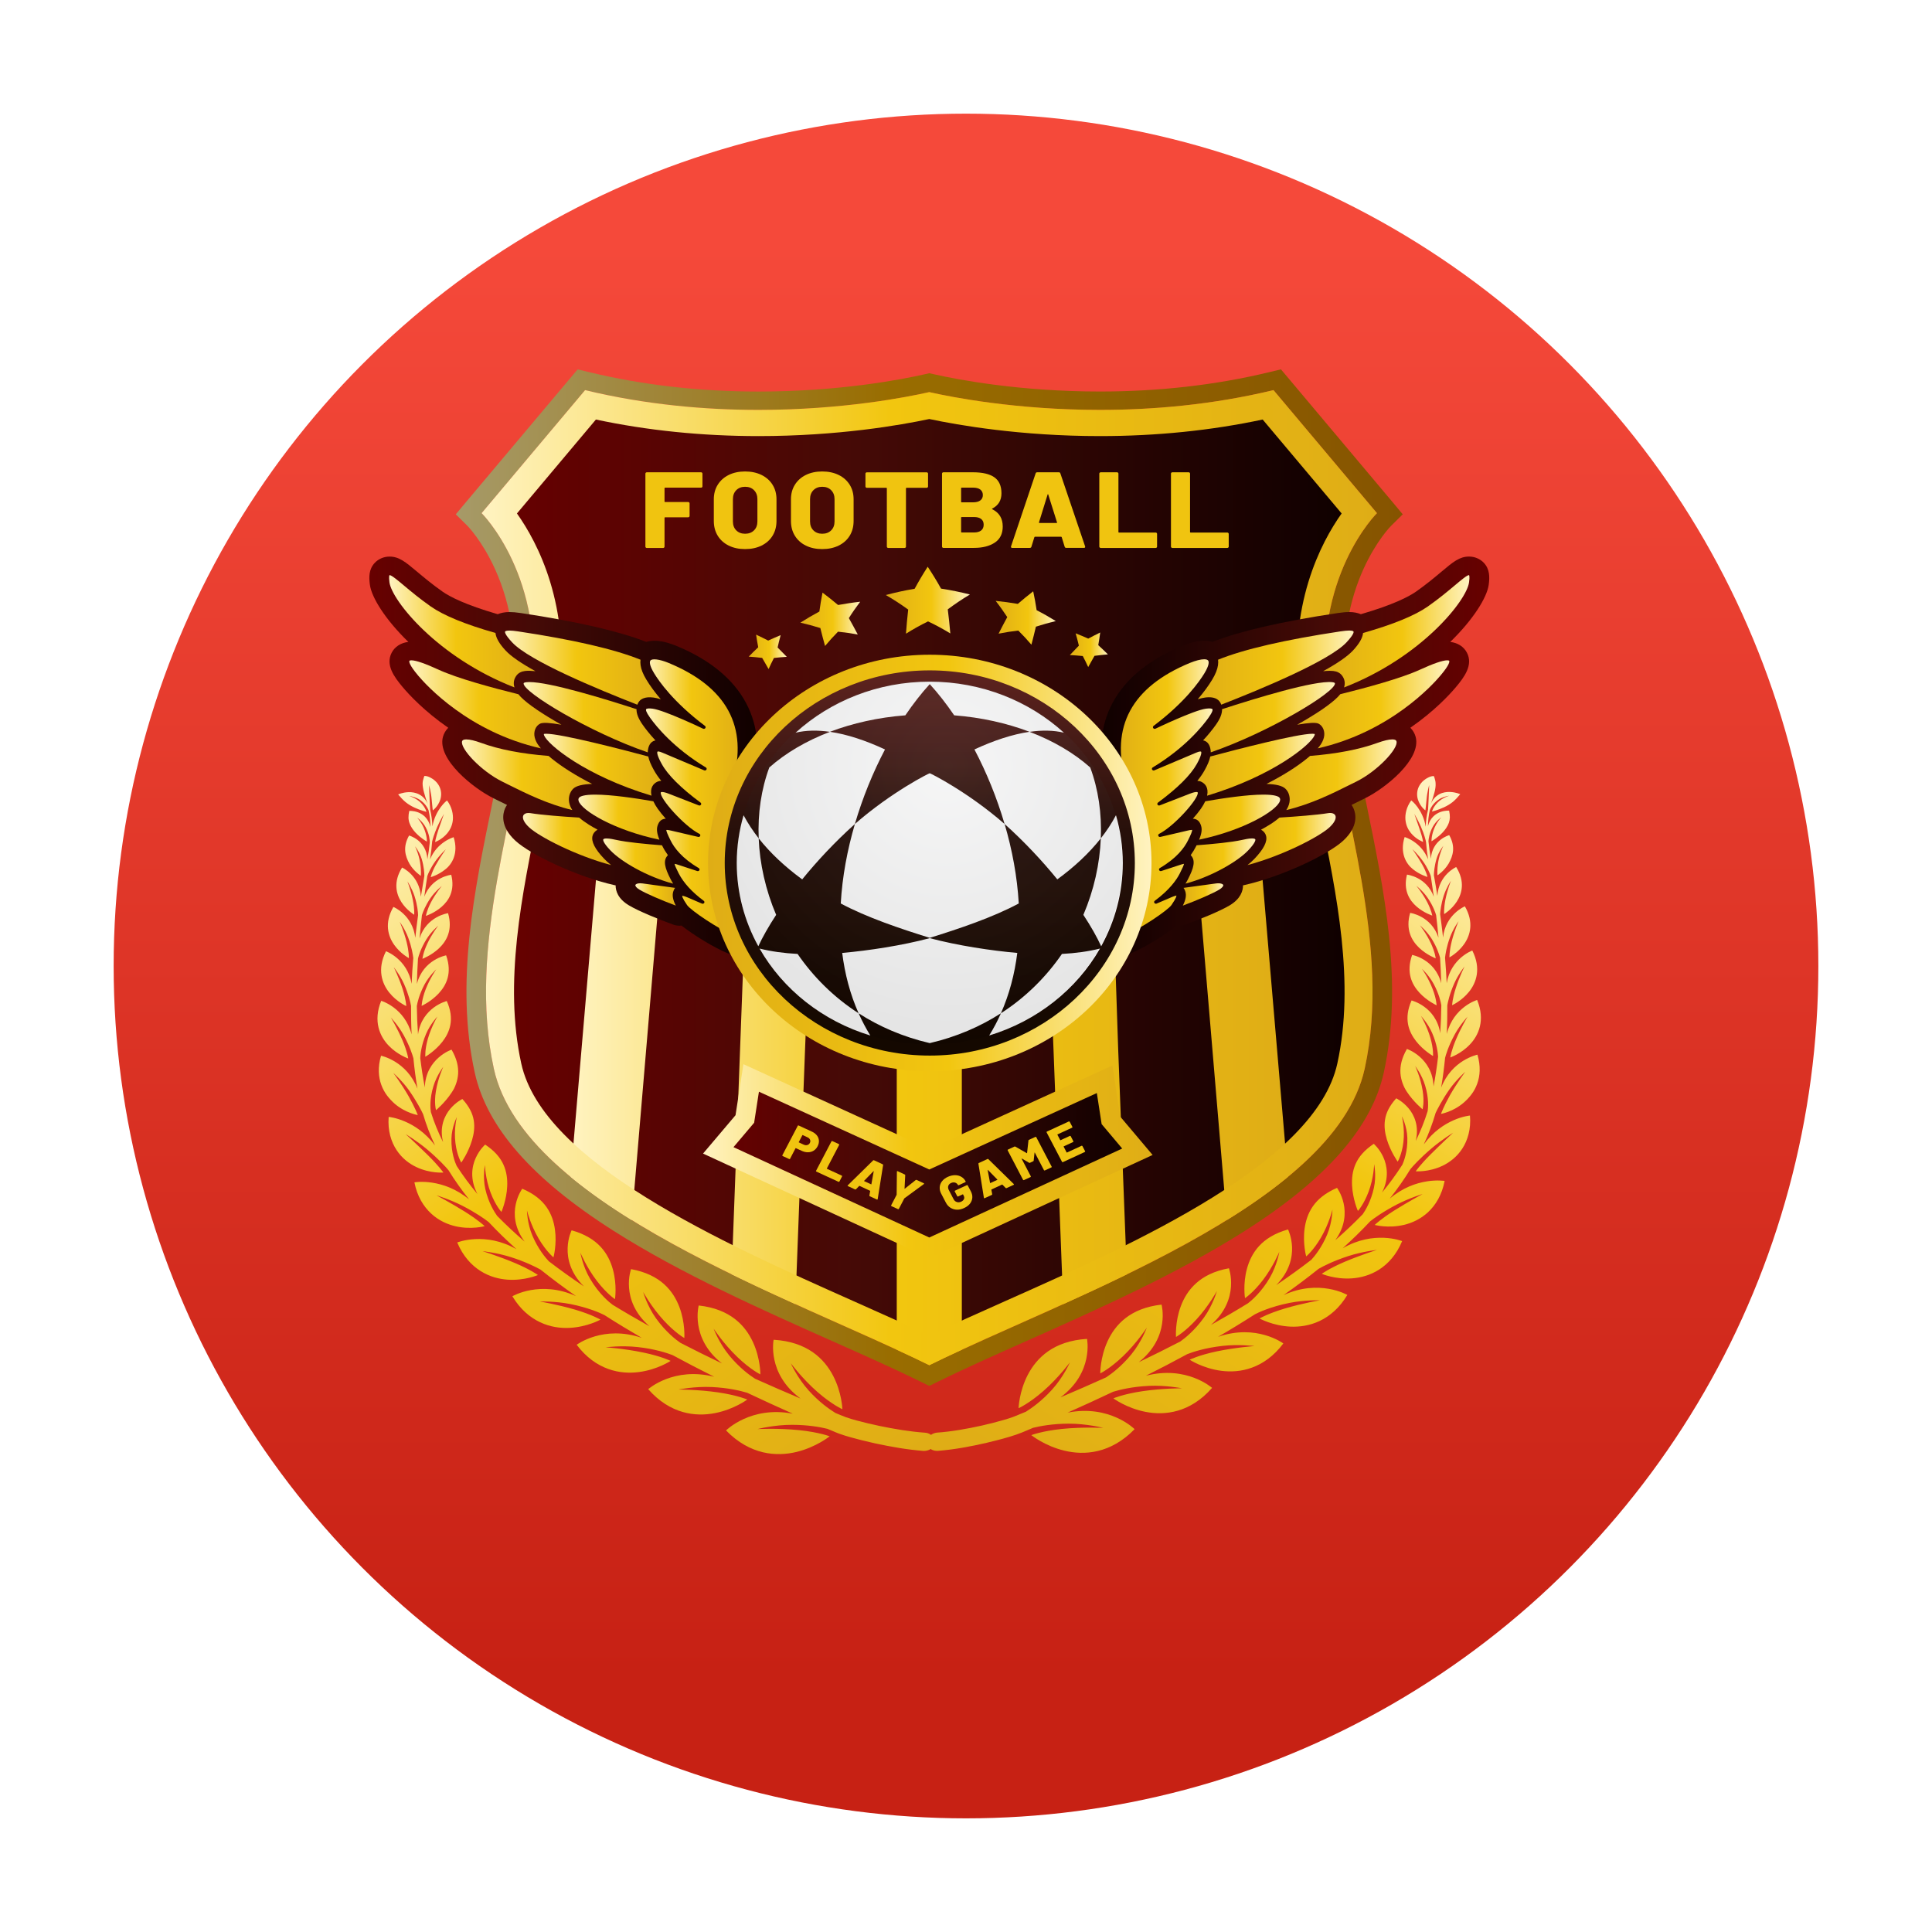 <svg width="68" height="68" viewBox="0 0 68 68" fill="none" xmlns="http://www.w3.org/2000/svg">
<g filter="url(#filter0_d_3_3044)">
<circle cx="33" cy="32" r="30" fill="url(#paint0_linear_3_3044)"/>
</g>
<mask id="mask0_3_3044" style="mask-type:alpha" maskUnits="userSpaceOnUse" x="3" y="2" width="60" height="60">
<circle cx="33" cy="32" r="30" fill="#70B3F9"/>
</mask>
<g mask="url(#mask0_3_3044)">
<path d="M50.351 28.322C50.477 27.974 50.538 27.748 50.529 27.579C50.528 27.497 50.503 27.423 50.491 27.381C50.479 27.338 50.464 27.314 50.464 27.314C50.374 27.316 50.317 27.343 50.262 27.37C50.206 27.397 50.158 27.43 50.116 27.464C50.032 27.533 49.974 27.613 49.936 27.692C49.861 27.853 49.867 28.012 49.905 28.138C49.983 28.393 50.171 28.523 50.169 28.523C50.172 28.522 50.187 28.382 50.21 28.134C50.232 27.868 50.302 27.632 50.303 27.634L50.286 28.045C50.275 28.249 50.271 28.407 50.263 28.494C50.212 28.692 50.189 28.895 50.181 29.098C50.13 28.793 50.009 28.571 49.895 28.411C49.782 28.254 49.673 28.172 49.671 28.173C49.497 28.408 49.45 28.663 49.467 28.855C49.485 29.052 49.565 29.205 49.659 29.32C49.847 29.549 50.089 29.632 50.088 29.633C50.089 29.632 50.068 29.479 49.976 29.212C49.877 28.932 49.779 28.646 49.78 28.644C49.779 28.646 49.908 28.864 50.01 29.092C50.134 29.375 50.182 29.579 50.192 29.642C50.207 29.844 50.232 30.046 50.264 30.245C50.137 29.932 49.936 29.741 49.761 29.621C49.587 29.502 49.439 29.461 49.438 29.462C49.26 30.023 49.493 30.407 49.731 30.594C49.97 30.788 50.241 30.866 50.241 30.865C50.241 30.866 50.21 30.695 50.06 30.434C49.9 30.152 49.712 29.889 49.713 29.889C49.713 29.889 49.914 30.075 50.074 30.301C50.245 30.54 50.326 30.736 50.358 30.83C50.396 31.073 50.432 31.317 50.466 31.562C50.203 30.854 49.519 30.784 49.521 30.784C49.384 31.332 49.603 31.684 49.86 31.909C50.117 32.133 50.41 32.225 50.41 32.225C50.41 32.225 50.382 32.038 50.229 31.745C50.067 31.435 49.851 31.178 49.851 31.178C49.851 31.178 50.081 31.355 50.249 31.602C50.439 31.881 50.52 32.117 50.547 32.208C50.578 32.472 50.607 32.736 50.63 33.002C50.373 32.228 49.632 32.131 49.633 32.13C49.462 32.718 49.683 33.105 49.951 33.361C50.218 33.614 50.532 33.731 50.532 33.731C50.532 33.731 50.514 33.526 50.363 33.201C50.203 32.856 49.978 32.57 49.978 32.57C49.978 32.57 50.22 32.772 50.392 33.046C50.578 33.346 50.657 33.601 50.686 33.71C50.705 34.009 50.718 34.308 50.726 34.608C50.503 33.749 49.699 33.61 49.703 33.61C49.483 34.231 49.694 34.653 49.964 34.945C50.233 35.234 50.562 35.382 50.563 35.382C50.563 35.382 50.56 35.16 50.42 34.8C50.273 34.419 50.049 34.099 50.049 34.099C50.049 34.099 50.298 34.329 50.463 34.636C50.647 34.979 50.711 35.264 50.73 35.378C50.726 35.708 50.714 36.038 50.691 36.367C50.619 35.894 50.361 35.602 50.128 35.434C49.894 35.264 49.683 35.214 49.683 35.213C49.397 35.854 49.582 36.312 49.842 36.647C50.102 36.977 50.438 37.168 50.438 37.168C50.438 37.169 50.46 36.93 50.346 36.533C50.226 36.113 50.013 35.757 50.013 35.757C50.012 35.757 50.261 36.019 50.408 36.361C50.58 36.759 50.61 37.08 50.616 37.192C50.575 37.545 50.522 37.895 50.456 38.243C50.441 37.731 50.199 37.395 49.969 37.194C49.739 36.992 49.519 36.92 49.519 36.92C49.332 37.244 49.274 37.524 49.291 37.776C49.3 37.902 49.328 38.021 49.368 38.13C49.408 38.242 49.461 38.344 49.52 38.431C49.754 38.785 50.069 39.045 50.071 39.044C50.068 39.045 50.142 38.801 50.071 38.378C49.998 37.921 49.811 37.523 49.811 37.523C49.811 37.523 50.045 37.825 50.159 38.205C50.297 38.653 50.266 38.994 50.249 39.108C50.137 39.468 49.996 39.818 49.829 40.16C49.957 39.63 49.773 39.237 49.569 38.999C49.364 38.76 49.142 38.658 49.143 38.657C48.9 38.928 48.785 39.169 48.748 39.411C48.71 39.652 48.748 39.888 48.813 40.105C48.944 40.538 49.194 40.886 49.195 40.886C49.192 40.886 49.341 40.651 49.395 40.198C49.453 39.718 49.34 39.287 49.34 39.289C49.34 39.288 49.522 39.634 49.534 40.047C49.549 40.527 49.41 40.877 49.36 40.991C49.143 41.331 48.903 41.659 48.644 41.974C48.901 41.46 48.821 41.015 48.684 40.719C48.545 40.421 48.352 40.259 48.352 40.259C48.017 40.484 47.823 40.718 47.712 40.968C47.602 41.217 47.576 41.478 47.588 41.722C47.611 42.208 47.793 42.622 47.794 42.621C47.793 42.621 47.998 42.404 48.171 41.942C48.355 41.452 48.365 40.974 48.365 40.974C48.365 40.974 48.452 41.381 48.356 41.813C48.254 42.28 48.056 42.603 47.965 42.735C47.657 43.054 47.333 43.358 46.997 43.651C47.352 43.161 47.366 42.688 47.291 42.353C47.216 42.017 47.059 41.81 47.059 41.809C46.647 41.987 46.383 42.208 46.209 42.457C46.036 42.706 45.954 42.981 45.918 43.24C45.847 43.76 45.972 44.221 45.974 44.221C45.972 44.221 46.223 44.021 46.492 43.561C46.777 43.075 46.898 42.572 46.898 42.573C46.898 42.573 46.895 43.017 46.71 43.456C46.524 43.901 46.281 44.201 46.156 44.339C45.754 44.65 45.341 44.946 44.919 45.232C45.386 44.758 45.491 44.258 45.476 43.889C45.46 43.518 45.333 43.272 45.334 43.272C44.862 43.406 44.542 43.612 44.316 43.856C44.091 44.1 43.963 44.383 43.889 44.653C43.741 45.194 43.819 45.691 43.82 45.691C43.819 45.691 44.105 45.507 44.451 45.053C44.816 44.574 45.028 44.059 45.028 44.059C45.028 44.059 44.951 44.527 44.696 44.967C44.396 45.483 44.047 45.777 43.926 45.87C43.497 46.134 43.061 46.389 42.62 46.635C43.141 46.18 43.3 45.674 43.326 45.29C43.353 44.905 43.253 44.639 43.254 44.639C42.735 44.734 42.368 44.924 42.101 45.164C41.834 45.402 41.667 45.69 41.562 45.97C41.352 46.528 41.391 47.057 41.391 47.057C41.39 47.057 41.706 46.883 42.115 46.435C42.548 45.961 42.832 45.439 42.831 45.44C42.831 45.439 42.695 45.925 42.381 46.366C42.055 46.824 41.71 47.097 41.543 47.216C41.059 47.467 40.571 47.709 40.08 47.945C40.639 47.504 40.841 46.992 40.901 46.596C40.961 46.2 40.883 45.918 40.883 45.918C39.769 46.043 39.248 46.631 38.982 47.208C38.719 47.783 38.726 48.339 38.726 48.339C38.725 48.339 39.068 48.174 39.531 47.73C40.02 47.26 40.364 46.73 40.364 46.73C40.364 46.73 40.179 47.231 39.817 47.672C39.473 48.092 39.127 48.351 38.929 48.48C38.398 48.72 37.863 48.953 37.325 49.182C38.506 48.308 38.258 47.122 38.26 47.124C37.075 47.198 36.486 47.795 36.175 48.389C35.867 48.982 35.85 49.564 35.851 49.564C35.85 49.564 36.216 49.404 36.725 48.958C37.264 48.486 37.658 47.95 37.658 47.95C37.658 47.95 37.432 48.465 37.028 48.911C36.675 49.301 36.329 49.55 36.11 49.687L35.725 49.845C35.667 49.869 35.611 49.89 35.55 49.909C35.489 49.93 35.426 49.95 35.361 49.968C35.103 50.044 34.838 50.111 34.571 50.172C34.038 50.291 33.494 50.388 32.965 50.425C32.963 50.428 32.652 50.45 32.647 50.759C32.646 50.925 32.738 51.006 32.832 51.04C32.926 51.075 33.017 51.065 33.016 51.065C33.605 51.018 34.166 50.911 34.722 50.783C35 50.718 35.276 50.647 35.551 50.564C35.689 50.521 35.831 50.476 35.977 50.416L36.362 50.254C36.616 50.191 37.052 50.11 37.615 50.108C38.246 50.106 38.831 50.257 38.831 50.257C38.831 50.257 38.118 50.218 37.375 50.294C36.672 50.367 36.299 50.511 36.298 50.512C36.298 50.511 36.77 50.894 37.464 51.059C38.156 51.226 39.085 51.173 39.934 50.302C39.933 50.299 39.058 49.425 37.577 49.72C38.113 49.482 38.646 49.237 39.176 48.986C39.403 48.916 39.84 48.807 40.428 48.778C41.032 48.749 41.599 48.863 41.599 48.863C41.599 48.863 40.914 48.862 40.207 48.966C39.539 49.065 39.188 49.216 39.187 49.218C39.187 49.217 39.652 49.565 40.325 49.694C40.996 49.824 41.891 49.729 42.661 48.849C42.661 48.849 42.433 48.646 42.028 48.493C41.622 48.34 41.045 48.236 40.331 48.422C40.821 48.176 41.307 47.923 41.788 47.661C41.975 47.587 42.411 47.44 43.029 47.371C43.602 47.306 44.153 47.377 44.153 47.377C44.152 47.377 43.497 47.424 42.83 47.563C42.198 47.696 41.872 47.857 41.872 47.858C41.872 47.857 42.335 48.164 42.988 48.248C43.313 48.29 43.688 48.275 44.067 48.135C44.447 47.997 44.834 47.733 45.169 47.285C45.169 47.285 44.929 47.106 44.524 46.991C44.117 46.874 43.55 46.818 42.872 47.052C43.31 46.797 43.743 46.533 44.169 46.259C44.279 46.201 44.714 45.991 45.389 45.857C45.927 45.75 46.458 45.766 46.459 45.765C46.459 45.766 45.839 45.87 45.217 46.056C44.629 46.232 44.331 46.405 44.331 46.406C44.331 46.405 44.794 46.665 45.424 46.693C45.738 46.706 46.095 46.66 46.447 46.494C46.798 46.327 47.146 46.04 47.421 45.578C47.421 45.578 47.17 45.431 46.765 45.362C46.359 45.292 45.808 45.295 45.176 45.584C45.598 45.288 46.01 44.98 46.411 44.658C46.573 44.565 46.936 44.378 47.462 44.208C47.957 44.048 48.462 43.993 48.463 43.993C48.462 43.994 47.889 44.173 47.321 44.414C46.785 44.643 46.522 44.834 46.522 44.835C46.522 44.834 46.985 45.037 47.588 44.994C47.887 44.972 48.223 44.888 48.539 44.686C48.854 44.484 49.153 44.162 49.35 43.683C49.35 43.682 49.095 43.582 48.709 43.566C48.32 43.551 47.809 43.616 47.258 43.935C47.593 43.632 47.916 43.318 48.223 42.989C48.338 42.895 48.665 42.654 49.171 42.391C49.609 42.166 50.071 42.025 50.071 42.025C50.071 42.025 49.566 42.297 49.073 42.606C48.606 42.9 48.386 43.111 48.386 43.114C48.386 43.112 48.85 43.244 49.412 43.112C49.693 43.046 49.996 42.912 50.262 42.666C50.526 42.42 50.752 42.059 50.846 41.565C50.846 41.565 50.584 41.521 50.215 41.581C49.845 41.641 49.378 41.795 48.914 42.188C49.177 41.856 49.421 41.51 49.641 41.151C49.718 41.055 49.977 40.766 50.401 40.406C50.753 40.108 51.142 39.871 51.143 39.871C51.143 39.872 50.746 40.239 50.358 40.625C49.991 40.991 49.827 41.224 49.829 41.226C49.828 41.224 50.284 41.265 50.779 41.028C51.024 40.909 51.279 40.719 51.468 40.427C51.656 40.137 51.779 39.744 51.738 39.264C51.738 39.263 51.486 39.286 51.163 39.428C50.838 39.571 50.449 39.82 50.112 40.279C50.279 39.92 50.419 39.551 50.528 39.174C50.552 39.12 50.605 39.013 50.688 38.867C50.771 38.721 50.88 38.534 51.023 38.333C51.265 37.993 51.571 37.724 51.572 37.724C51.572 37.724 51.287 38.107 51.041 38.536C50.808 38.952 50.717 39.204 50.719 39.205C50.717 39.204 51.142 39.138 51.527 38.802C51.624 38.715 51.715 38.622 51.794 38.514C51.874 38.407 51.943 38.283 51.993 38.143C52.094 37.864 52.119 37.521 52.001 37.121C52.001 37.121 51.771 37.169 51.499 37.337C51.226 37.507 50.915 37.794 50.724 38.28C50.782 37.933 50.828 37.584 50.862 37.235C50.882 37.152 50.974 36.823 51.209 36.396C51.395 36.059 51.652 35.785 51.652 35.785C51.652 35.785 51.426 36.162 51.248 36.581C51.079 36.978 51.045 37.218 51.045 37.219C51.045 37.219 51.42 37.093 51.73 36.768C52.04 36.447 52.285 35.91 51.99 35.196C51.99 35.196 51.778 35.257 51.541 35.439C51.303 35.62 51.042 35.917 50.921 36.392C50.937 36.055 50.943 35.718 50.94 35.382C50.959 35.273 51.021 34.982 51.186 34.61C51.33 34.286 51.547 34.017 51.547 34.017C51.547 34.017 51.366 34.377 51.239 34.777C51.117 35.155 51.11 35.38 51.11 35.38C51.11 35.38 51.443 35.232 51.702 34.911C51.96 34.593 52.141 34.09 51.82 33.456C51.817 33.456 51.068 33.73 50.919 34.606C50.906 34.306 50.885 34.008 50.861 33.71C50.871 33.608 50.907 33.337 51.036 32.986C51.149 32.681 51.336 32.425 51.336 32.425C51.336 32.425 51.188 32.763 51.095 33.136C51.007 33.489 51.016 33.696 51.016 33.696C51.016 33.696 51.312 33.54 51.53 33.233C51.747 32.927 51.884 32.464 51.559 31.9C51.556 31.9 50.876 32.181 50.791 32.996C50.76 32.723 50.726 32.45 50.688 32.177C50.693 32.074 50.717 31.833 50.815 31.524C50.906 31.241 51.067 31.002 51.067 31.002C51.067 31.002 50.944 31.314 50.875 31.658C50.811 31.984 50.829 32.173 50.829 32.173C50.829 32.173 51.092 32.017 51.277 31.729C51.462 31.443 51.568 31.02 51.253 30.517C51.251 30.517 50.641 30.79 50.59 31.53C50.552 31.288 50.512 31.047 50.468 30.806C50.47 30.708 50.483 30.489 50.562 30.223C50.639 29.969 50.799 29.773 50.799 29.774C50.799 29.773 50.67 30.03 50.62 30.34C50.573 30.638 50.595 30.807 50.596 30.808C50.596 30.807 50.83 30.661 50.989 30.392C51.146 30.116 51.235 29.798 51.008 29.394C51.008 29.395 50.862 29.432 50.705 29.554C50.548 29.675 50.382 29.89 50.363 30.223C50.326 30.019 50.296 29.813 50.277 29.607C50.283 29.526 50.306 29.326 50.429 29.1C50.542 28.891 50.728 28.768 50.728 28.769C50.728 28.766 50.556 28.948 50.461 29.208C50.372 29.453 50.386 29.609 50.385 29.608C50.386 29.609 50.602 29.487 50.78 29.296C50.87 29.2 50.949 29.087 50.994 28.963C51.039 28.836 51.042 28.713 51.004 28.532C51.004 28.533 50.867 28.519 50.7 28.579C50.616 28.609 50.525 28.659 50.445 28.74C50.364 28.82 50.295 28.934 50.258 29.081C50.263 28.89 50.281 28.701 50.324 28.516C50.355 28.439 50.43 28.29 50.605 28.162C50.783 28.031 51.013 28.007 51.011 28.008C51.013 28.006 50.761 28.074 50.589 28.258C50.427 28.428 50.403 28.566 50.401 28.564C50.402 28.564 50.617 28.512 50.826 28.413C50.932 28.364 51.037 28.303 51.131 28.227C51.225 28.151 51.309 28.057 51.396 27.953C51.396 27.956 51.253 27.881 51.026 27.874C50.914 27.871 50.782 27.888 50.654 27.956C50.528 28.027 50.413 28.146 50.351 28.322Z" fill="url(#paint1_linear_3_3044)"/>
<path d="M15.063 28.325C15 28.149 14.885 28.03 14.758 27.963C14.632 27.896 14.498 27.878 14.385 27.881C14.158 27.889 14.014 27.963 14.014 27.961C14.101 28.065 14.184 28.158 14.279 28.235C14.373 28.312 14.478 28.373 14.584 28.422C14.794 28.522 15.009 28.575 15.01 28.574C15.008 28.576 14.985 28.438 14.823 28.267C14.651 28.083 14.398 28.015 14.399 28.016C14.398 28.015 14.628 28.039 14.806 28.171C14.974 28.293 15.049 28.435 15.083 28.515C15.129 28.709 15.147 28.908 15.15 29.108C15.116 28.958 15.048 28.841 14.968 28.757C14.888 28.674 14.797 28.623 14.713 28.591C14.543 28.529 14.405 28.543 14.405 28.541C14.366 28.723 14.368 28.846 14.414 28.973C14.458 29.098 14.538 29.211 14.628 29.308C14.806 29.501 15.024 29.622 15.025 29.621C15.024 29.622 15.037 29.467 14.948 29.221C14.855 28.959 14.681 28.777 14.682 28.78C14.682 28.778 14.867 28.902 14.98 29.112C15.119 29.367 15.127 29.586 15.128 29.645C15.109 29.845 15.079 30.044 15.043 30.242C15.026 29.906 14.859 29.691 14.703 29.568C14.545 29.445 14.398 29.408 14.398 29.408C14.17 29.815 14.259 30.13 14.417 30.411C14.577 30.678 14.811 30.826 14.811 30.827C14.811 30.826 14.834 30.657 14.786 30.357C14.736 30.046 14.608 29.787 14.608 29.788C14.608 29.787 14.768 29.984 14.845 30.239C14.924 30.51 14.935 30.731 14.936 30.827C14.893 31.072 14.852 31.316 14.813 31.561C14.768 30.811 14.153 30.535 14.152 30.535C13.836 31.039 13.942 31.463 14.128 31.751C14.314 32.04 14.579 32.196 14.578 32.196C14.578 32.196 14.597 32.006 14.531 31.68C14.463 31.334 14.338 31.02 14.338 31.02C14.338 31.02 14.5 31.26 14.591 31.544C14.694 31.865 14.713 32.114 14.715 32.21C14.679 32.476 14.645 32.742 14.616 33.008C14.524 32.2 13.849 31.921 13.846 31.921C13.52 32.486 13.657 32.951 13.876 33.258C14.094 33.566 14.391 33.722 14.391 33.722C14.391 33.722 14.4 33.515 14.312 33.16C14.219 32.785 14.071 32.447 14.07 32.447C14.07 32.447 14.257 32.703 14.37 33.009C14.494 33.344 14.534 33.607 14.546 33.72C14.52 34.022 14.5 34.324 14.488 34.627C14.335 33.754 13.588 33.481 13.585 33.481C13.264 34.117 13.446 34.622 13.705 34.941C13.964 35.262 14.299 35.41 14.299 35.41C14.3 35.41 14.291 35.185 14.17 34.806C14.041 34.406 13.859 34.044 13.859 34.044C13.859 34.044 14.078 34.312 14.223 34.638C14.384 35.002 14.448 35.289 14.468 35.404C14.466 35.739 14.471 36.073 14.488 36.407C14.363 35.939 14.101 35.645 13.864 35.466C13.627 35.287 13.417 35.226 13.417 35.226C13.124 35.943 13.37 36.482 13.681 36.803C13.993 37.129 14.369 37.255 14.369 37.255C14.37 37.254 14.335 37.013 14.165 36.614C13.986 36.194 13.759 35.816 13.759 35.816C13.759 35.816 14.018 36.09 14.205 36.429C14.423 36.823 14.52 37.134 14.55 37.245C14.585 37.605 14.632 37.962 14.693 38.319C14.5 37.831 14.188 37.544 13.914 37.374C13.642 37.205 13.412 37.158 13.411 37.158C13.293 37.559 13.319 37.905 13.421 38.184C13.472 38.325 13.541 38.448 13.621 38.556C13.662 38.611 13.705 38.661 13.749 38.708C13.795 38.758 13.842 38.804 13.89 38.846C14.279 39.181 14.706 39.246 14.704 39.247C14.706 39.245 14.613 38.996 14.377 38.576C14.13 38.146 13.843 37.763 13.842 37.763C13.842 37.763 14.151 38.032 14.394 38.373C14.68 38.782 14.842 39.109 14.892 39.216C15.002 39.592 15.143 39.959 15.312 40.316C14.97 39.861 14.581 39.615 14.255 39.474C13.932 39.334 13.68 39.31 13.68 39.312C13.642 39.794 13.768 40.19 13.958 40.478C14.149 40.769 14.405 40.959 14.652 41.076C15.149 41.311 15.607 41.269 15.606 41.27C15.606 41.268 15.442 41.035 15.071 40.669C14.68 40.284 14.28 39.918 14.279 39.918C14.28 39.918 14.671 40.154 15.027 40.45C15.442 40.8 15.699 41.082 15.785 41.187C16.004 41.543 16.248 41.886 16.511 42.215C16.046 41.832 15.581 41.683 15.212 41.626C14.846 41.569 14.586 41.614 14.586 41.615C14.682 42.109 14.911 42.47 15.177 42.715C15.444 42.962 15.749 43.094 16.031 43.16C16.594 43.289 17.059 43.156 17.059 43.157C17.059 43.155 16.838 42.945 16.369 42.651C15.872 42.341 15.364 42.072 15.364 42.071C15.364 42.072 15.83 42.211 16.269 42.436C16.745 42.68 17.063 42.905 17.198 43.011C17.509 43.343 17.837 43.661 18.177 43.967C17.627 43.654 17.117 43.594 16.731 43.612C16.347 43.63 16.093 43.73 16.093 43.731C16.294 44.211 16.593 44.532 16.91 44.733C17.228 44.935 17.565 45.019 17.865 45.04C18.469 45.081 18.934 44.876 18.934 44.877C18.934 44.875 18.669 44.685 18.13 44.456C17.561 44.216 16.985 44.038 16.984 44.037C16.985 44.037 17.491 44.09 17.989 44.249C18.496 44.412 18.854 44.59 19.025 44.686C19.43 45.01 19.847 45.32 20.273 45.618C19.642 45.335 19.093 45.335 18.687 45.406C18.284 45.477 18.034 45.624 18.034 45.624C18.311 46.087 18.661 46.375 19.014 46.54C19.367 46.707 19.725 46.752 20.04 46.737C20.672 46.708 21.135 46.445 21.135 46.447C21.135 46.446 20.837 46.272 20.246 46.096C19.621 45.913 19 45.808 18.999 45.808C18.999 45.808 19.531 45.792 20.072 45.898C20.707 46.023 21.131 46.214 21.273 46.286C21.705 46.563 22.144 46.829 22.587 47.087C21.91 46.859 21.344 46.917 20.939 47.035C20.535 47.153 20.297 47.331 20.297 47.331C20.634 47.78 21.023 48.043 21.403 48.181C21.785 48.32 22.16 48.334 22.486 48.292C23.141 48.208 23.604 47.898 23.604 47.899C23.604 47.898 23.277 47.737 22.643 47.605C21.974 47.465 21.317 47.42 21.316 47.42C21.316 47.42 21.867 47.349 22.443 47.412C23.042 47.477 23.471 47.618 23.669 47.694C24.154 47.957 24.645 48.211 25.139 48.458C24.427 48.277 23.85 48.384 23.446 48.538C23.042 48.692 22.815 48.894 22.815 48.894C23.589 49.776 24.487 49.869 25.159 49.738C25.835 49.608 26.301 49.259 26.302 49.259C26.302 49.258 25.949 49.107 25.278 49.008C24.569 48.905 23.881 48.906 23.881 48.906C23.881 48.906 24.45 48.791 25.056 48.819C25.631 48.846 26.062 48.95 26.296 49.02C26.829 49.272 27.366 49.518 27.905 49.758C26.427 49.471 25.555 50.345 25.554 50.347C26.407 51.219 27.338 51.271 28.033 51.104C28.729 50.936 29.202 50.552 29.202 50.553C29.202 50.553 28.826 50.408 28.121 50.336C27.376 50.26 26.662 50.299 26.661 50.299C26.661 50.299 27.246 50.147 27.88 50.149C28.434 50.15 28.866 50.227 29.122 50.29L29.316 50.371L29.414 50.412C29.45 50.427 29.486 50.441 29.523 50.456C29.673 50.511 29.81 50.551 29.951 50.591C30.23 50.67 30.508 50.737 30.788 50.799C31.35 50.92 31.915 51.022 32.506 51.068C32.506 51.068 32.597 51.072 32.691 51.035C32.785 50.997 32.877 50.916 32.876 50.758C32.872 50.428 32.559 50.428 32.556 50.426C32.026 50.389 31.48 50.297 30.945 50.186C30.677 50.129 30.41 50.067 30.149 49.996C30.02 49.961 29.888 49.922 29.775 49.882C29.666 49.842 29.528 49.783 29.403 49.731C29.183 49.596 28.83 49.346 28.468 48.946C28.062 48.498 27.833 47.982 27.834 47.982C27.834 47.982 28.231 48.52 28.772 48.993C29.284 49.44 29.65 49.6 29.649 49.6C29.65 49.6 29.632 49.015 29.323 48.422C29.011 47.825 28.419 47.227 27.229 47.155C27.23 47.153 26.983 48.349 28.179 49.225C27.641 48.998 27.106 48.765 26.574 48.526C26.378 48.4 26.022 48.139 25.667 47.708C25.303 47.265 25.117 46.763 25.117 46.763C25.117 46.763 25.462 47.293 25.954 47.764C26.419 48.21 26.763 48.374 26.762 48.374C26.763 48.374 26.768 47.817 26.503 47.241C26.235 46.661 25.711 46.073 24.593 45.949C24.593 45.949 24.515 46.233 24.577 46.633C24.639 47.031 24.844 47.546 25.413 47.989C24.921 47.755 24.433 47.513 23.95 47.264C23.788 47.153 23.43 46.876 23.09 46.402C22.774 45.961 22.637 45.473 22.638 45.474C22.637 45.473 22.922 45.997 23.358 46.471C23.769 46.92 24.086 47.093 24.086 47.093C24.087 47.093 24.124 46.563 23.912 46.002C23.806 45.722 23.639 45.434 23.369 45.194C23.101 44.955 22.731 44.765 22.211 44.669C22.212 44.669 22.11 44.939 22.14 45.327C22.169 45.714 22.333 46.225 22.861 46.681C22.423 46.436 21.988 46.185 21.561 45.923C21.465 45.852 21.088 45.554 20.765 45.002C20.507 44.562 20.429 44.091 20.429 44.091C20.429 44.091 20.641 44.607 21.011 45.087C21.358 45.541 21.647 45.726 21.645 45.726C21.646 45.726 21.723 45.228 21.573 44.686C21.499 44.414 21.369 44.131 21.143 43.886C20.915 43.641 20.593 43.435 20.12 43.303C20.12 43.303 19.992 43.552 19.979 43.925C19.965 44.297 20.075 44.802 20.552 45.277C20.129 44.994 19.716 44.699 19.316 44.392C19.193 44.261 18.936 43.956 18.739 43.49C18.552 43.051 18.548 42.603 18.548 42.604C18.547 42.603 18.671 43.108 18.959 43.595C19.23 44.055 19.482 44.255 19.48 44.255C19.481 44.255 19.605 43.794 19.532 43.273C19.496 43.012 19.412 42.736 19.237 42.487C19.061 42.237 18.797 42.016 18.382 41.839C18.383 41.839 18.225 42.049 18.152 42.39C18.079 42.728 18.098 43.206 18.465 43.7C18.129 43.41 17.806 43.109 17.497 42.794C17.416 42.68 17.194 42.348 17.081 41.847C16.983 41.413 17.068 41.004 17.068 41.005C17.067 41.004 17.081 41.484 17.267 41.975C17.442 42.438 17.65 42.656 17.648 42.656C17.649 42.656 17.831 42.24 17.852 41.752C17.863 41.506 17.834 41.245 17.722 40.996C17.61 40.745 17.414 40.511 17.076 40.286C17.077 40.286 16.882 40.452 16.744 40.756C16.607 41.057 16.532 41.509 16.805 42.028C16.541 41.71 16.294 41.379 16.072 41.035C16.024 40.931 15.876 40.576 15.889 40.079C15.898 39.666 16.08 39.316 16.079 39.318C16.079 39.316 15.969 39.749 16.03 40.231C16.087 40.684 16.236 40.921 16.235 40.919C16.236 40.92 16.484 40.568 16.613 40.133C16.678 39.915 16.715 39.677 16.675 39.436C16.635 39.194 16.52 38.951 16.274 38.681C16.275 38.682 16.052 38.785 15.847 39.028C15.645 39.269 15.46 39.667 15.595 40.2C15.424 39.857 15.279 39.503 15.165 39.14C15.148 39.027 15.115 38.683 15.254 38.234C15.367 37.853 15.602 37.55 15.601 37.55C15.601 37.55 15.415 37.949 15.342 38.408C15.272 38.829 15.348 39.075 15.346 39.074C15.347 39.075 15.661 38.813 15.895 38.456C15.924 38.412 15.953 38.366 15.979 38.318C16.004 38.267 16.027 38.213 16.047 38.158C16.087 38.047 16.115 37.929 16.124 37.802C16.14 37.549 16.082 37.268 15.893 36.944C15.893 36.944 15.672 37.017 15.44 37.221C15.21 37.422 14.966 37.761 14.952 38.275C14.886 37.934 14.834 37.59 14.792 37.245C14.794 37.163 14.813 36.819 14.998 36.385C15.146 36.041 15.395 35.778 15.394 35.778C15.395 35.778 15.181 36.136 15.061 36.557C14.947 36.955 14.971 37.195 14.97 37.194C14.971 37.194 15.307 37.002 15.567 36.671C15.828 36.336 16.013 35.876 15.725 35.233C15.725 35.233 15.51 35.285 15.274 35.457C15.039 35.63 14.779 35.927 14.713 36.41C14.689 36.077 14.675 35.742 14.671 35.407C14.689 35.298 14.752 35.007 14.94 34.654C15.106 34.346 15.355 34.116 15.355 34.116C15.355 34.116 15.13 34.436 14.983 34.819C14.844 35.18 14.841 35.404 14.841 35.404C14.841 35.404 15.171 35.255 15.442 34.964C15.712 34.672 15.923 34.248 15.702 33.625C15.705 33.626 14.894 33.766 14.673 34.634C14.68 34.336 14.693 34.038 14.712 33.739C14.735 33.641 14.813 33.376 15.009 33.06C15.181 32.783 15.424 32.582 15.424 32.582C15.424 32.582 15.2 32.869 15.039 33.215C14.887 33.541 14.869 33.747 14.869 33.747C14.869 33.747 15.184 33.63 15.452 33.376C15.72 33.12 15.942 32.732 15.77 32.141C15.771 32.141 15.019 32.24 14.766 33.028C14.791 32.754 14.819 32.482 14.851 32.208C14.883 32.11 14.967 31.88 15.151 31.61C15.321 31.363 15.55 31.185 15.55 31.185C15.55 31.185 15.333 31.443 15.171 31.754C15.018 32.048 14.99 32.236 14.99 32.236C14.99 32.236 15.284 32.143 15.542 31.918C15.8 31.693 16.02 31.34 15.882 30.789C15.884 30.79 15.201 30.86 14.934 31.561C14.966 31.318 15.002 31.076 15.04 30.834C15.074 30.738 15.157 30.543 15.327 30.306C15.487 30.081 15.69 29.894 15.69 29.894C15.691 29.894 15.502 30.158 15.341 30.441C15.191 30.702 15.161 30.874 15.161 30.873C15.161 30.874 15.431 30.797 15.672 30.6C15.911 30.417 16.145 30.03 15.967 29.467C15.967 29.467 15.819 29.508 15.643 29.627C15.467 29.746 15.264 29.936 15.136 30.248C15.169 30.04 15.195 29.832 15.21 29.621C15.228 29.538 15.282 29.349 15.393 29.096C15.495 28.867 15.625 28.648 15.625 28.647C15.626 28.649 15.526 28.936 15.427 29.216C15.335 29.483 15.314 29.637 15.315 29.638C15.314 29.637 15.556 29.554 15.746 29.324C15.84 29.208 15.921 29.055 15.939 28.859C15.957 28.665 15.91 28.41 15.735 28.174C15.734 28.173 15.625 28.254 15.511 28.409C15.397 28.566 15.274 28.785 15.22 29.085C15.21 28.891 15.189 28.697 15.141 28.508C15.132 28.423 15.128 28.259 15.117 28.045L15.101 27.632C15.101 27.632 15.171 27.867 15.193 28.134C15.215 28.383 15.231 28.523 15.233 28.523C15.232 28.523 15.42 28.394 15.499 28.138C15.537 28.011 15.544 27.852 15.469 27.691C15.432 27.61 15.373 27.531 15.289 27.461C15.247 27.426 15.199 27.395 15.143 27.366C15.088 27.339 15.031 27.313 14.94 27.309C14.94 27.309 14.925 27.334 14.913 27.377C14.901 27.419 14.876 27.493 14.874 27.575C14.876 27.75 14.937 27.976 15.063 28.325Z" fill="url(#paint2_linear_3_3044)"/>
<path d="M47.391 24.404C46.914 20.576 48.941 18.527 48.961 18.508L49.372 18.102L49.004 17.661L45.363 13.33L45.085 13L44.652 13.104C42.79 13.552 40.794 13.78 38.717 13.78C35.862 13.78 33.676 13.355 32.87 13.172L32.708 13.136L32.546 13.173C31.74 13.356 29.554 13.781 26.699 13.781C24.622 13.781 22.626 13.553 20.764 13.105L20.331 13.001L20.053 13.331L16.411 17.661L16.042 18.102L16.453 18.508C16.456 18.511 16.971 19.035 17.419 20.021C18.018 21.338 18.221 22.813 18.023 24.405C17.869 25.639 17.608 26.9 17.334 28.236C16.688 31.366 16.02 34.602 16.708 37.746C17.13 39.673 18.727 41.496 21.591 43.318C23.97 44.832 26.822 46.102 29.337 47.222C30.454 47.719 31.509 48.19 32.387 48.623L32.707 48.781L33.027 48.623C33.906 48.19 34.96 47.719 36.077 47.222C38.592 46.102 41.444 44.832 43.824 43.318C46.687 41.496 48.284 39.674 48.706 37.746C49.394 34.602 48.726 31.366 48.081 28.236C47.806 26.9 47.545 25.638 47.391 24.404ZM48.033 37.616C46.97 42.469 37.492 45.69 32.708 48.05C27.923 45.69 18.445 42.469 17.383 37.616C16.437 33.297 18.188 28.653 18.707 24.48C19.227 20.306 16.952 18.061 16.952 18.061L20.593 13.731C22.761 14.253 24.861 14.427 26.699 14.427C29.654 14.427 31.929 13.977 32.708 13.801C33.486 13.977 35.761 14.427 38.717 14.427C40.555 14.427 42.656 14.254 44.823 13.731L48.464 18.061C48.464 18.061 46.189 20.305 46.709 24.48C47.228 28.654 48.978 33.297 48.033 37.616Z" fill="url(#paint3_linear_3_3044)"/>
<path d="M46.221 24.534C45.785 21.04 47.209 18.835 47.833 18.056L44.634 14.251C42.767 14.674 40.778 14.888 38.717 14.888C35.861 14.888 33.636 14.478 32.708 14.275C31.78 14.478 29.555 14.888 26.699 14.888C24.639 14.888 22.65 14.673 20.782 14.251L17.583 18.056C18.207 18.835 19.631 21.04 19.196 24.534C19.037 25.808 18.772 27.089 18.492 28.446C17.868 31.47 17.223 34.595 17.865 37.523C18.68 41.247 25.132 44.122 29.844 46.221C30.878 46.681 31.858 47.118 32.708 47.53C33.557 47.118 34.539 46.681 35.573 46.221C40.284 44.122 46.736 41.248 47.552 37.523C48.193 34.595 47.547 31.47 46.924 28.446C46.643 27.089 46.379 25.808 46.221 24.534Z" fill="url(#paint4_linear_3_3044)"/>
<path d="M31.563 47.506C31.966 47.692 32.35 47.873 32.708 48.05C33.065 47.873 33.449 47.692 33.853 47.506V28.006H31.563V47.506ZM26.305 30.081L25.751 44.852C26.5 45.218 27.255 45.568 27.995 45.903L28.088 43.451L28.33 37.069L28.645 29.03L28.685 28.006H26.379L26.305 30.081ZM21.596 28.999C21.64 29.482 21.449 29.885 21.042 30.2L20.558 35.871L20.084 41.422C20.729 41.954 21.455 42.461 22.235 42.944L22.808 36.172L23.407 29.079C23.231 29.096 23.057 29.102 22.892 29.102C22.509 29.102 22.083 29.068 21.596 28.999ZM44.857 35.871L44.373 30.2C43.967 29.886 43.776 29.482 43.819 28.999C43.333 29.068 42.907 29.102 42.524 29.102C42.359 29.102 42.185 29.096 42.008 29.079L42.608 36.172L43.179 42.944C43.959 42.461 44.686 41.954 45.331 41.422L44.857 35.871ZM39.112 29.641C39.107 29.644 39.102 29.646 39.095 29.648L39.036 28.006H36.73L36.77 29.022L37.085 37.069L37.327 43.451L37.421 45.903C38.16 45.568 38.914 45.218 39.662 44.853L39.356 36.918L39.112 29.641Z" fill="url(#paint5_linear_3_3044)"/>
<path d="M48.464 18.061L44.823 13.731C42.657 14.253 40.555 14.427 38.717 14.427C35.762 14.427 33.487 13.977 32.708 13.801C31.929 13.977 29.653 14.427 26.699 14.427C24.861 14.427 22.761 14.254 20.593 13.731L16.951 18.061C16.951 18.061 19.227 20.305 18.707 24.48C18.187 28.654 16.436 33.297 17.382 37.616C18.445 42.469 27.924 45.69 32.708 48.05C37.492 45.69 46.97 42.469 48.033 37.616C48.978 33.297 47.229 28.653 46.709 24.48C46.188 20.305 48.464 18.061 48.464 18.061ZM47.07 37.43C46.305 40.929 39.98 43.746 35.362 45.802C34.415 46.225 33.511 46.627 32.709 47.01C31.907 46.627 31.003 46.225 30.055 45.802C25.436 43.745 19.113 40.928 18.346 37.429C17.725 34.592 18.361 31.512 18.975 28.533C19.245 27.228 19.523 25.878 19.684 24.586C20.092 21.312 18.923 19.097 18.195 18.072L20.974 14.766C22.79 15.153 24.713 15.349 26.699 15.349C29.496 15.349 31.702 14.962 32.708 14.748C33.714 14.962 35.92 15.349 38.717 15.349C40.704 15.349 42.627 15.153 44.442 14.766L47.221 18.072C46.493 19.096 45.325 21.311 45.733 24.586C45.894 25.878 46.173 27.227 46.442 28.533C47.056 31.513 47.691 34.593 47.07 37.43Z" fill="url(#paint6_linear_3_3044)"/>
<path d="M26.439 37.94L26.215 39.385L25.281 40.489L32.708 43.915L40.034 40.538L39.102 39.433L38.879 37.987L32.708 40.803L26.439 37.94Z" fill="url(#paint7_linear_3_3044)"/>
<path d="M32.708 44.276L24.745 40.602L25.888 39.252L26.166 37.456L32.708 40.443L39.153 37.503L39.428 39.3L40.568 40.651L32.708 44.276ZM25.816 40.376L32.708 43.556L39.498 40.425L38.774 39.565L38.605 38.472L32.708 41.162L26.712 38.424L26.543 39.517L25.816 40.376Z" fill="url(#paint8_linear_3_3044)"/>
<path d="M52.227 19.81C52.095 19.67 51.906 19.589 51.705 19.589C51.37 19.589 51.145 19.777 50.737 20.12C50.5 20.318 50.207 20.565 49.841 20.822C49.581 21.004 49.033 21.287 47.899 21.618C47.79 21.572 47.656 21.542 47.485 21.542C47.372 21.542 47.244 21.554 47.08 21.578C45.114 21.872 43.633 22.215 42.67 22.593C42.581 22.567 42.486 22.552 42.384 22.552C42.162 22.552 41.9 22.614 41.603 22.736C39.259 23.703 38.318 25.456 38.955 27.674C39.136 28.303 39.228 28.84 39.247 29.363C39.282 30.341 39.094 31.302 38.688 32.218C38.538 32.553 38.4 32.984 38.65 33.336C38.795 33.54 39.036 33.658 39.311 33.658C39.466 33.658 39.631 33.621 39.816 33.546C40.263 33.363 40.978 32.932 41.434 32.575C41.455 32.578 41.475 32.581 41.496 32.581C41.573 32.581 41.649 32.568 41.723 32.541C42.238 32.357 42.945 32.066 43.279 31.867C43.669 31.634 43.75 31.353 43.75 31.16C43.761 31.158 43.774 31.156 43.786 31.154C45.141 30.849 46.746 30.077 47.275 29.591C47.829 29.081 47.717 28.63 47.642 28.459C47.622 28.414 47.599 28.371 47.571 28.33C47.668 28.283 47.762 28.236 47.855 28.19L48.057 28.09C48.755 27.745 50.035 26.727 49.827 25.937C49.799 25.828 49.737 25.712 49.64 25.614C50.482 25.032 51.019 24.451 51.242 24.186C51.546 23.825 51.853 23.403 51.633 22.976C51.523 22.761 51.307 22.623 51.044 22.594C51.868 21.792 52.337 21.023 52.398 20.583C52.434 20.314 52.438 20.036 52.227 19.81Z" fill="url(#paint9_linear_3_3044)"/>
<path d="M26.169 29.362C26.187 28.839 26.28 28.303 26.462 27.673C27.098 25.456 26.157 23.703 23.812 22.735C23.516 22.614 23.254 22.552 23.032 22.552C22.93 22.552 22.834 22.567 22.746 22.593C21.784 22.215 20.303 21.874 18.338 21.578C18.174 21.553 18.045 21.542 17.932 21.542C17.761 21.542 17.626 21.573 17.518 21.618C16.383 21.288 15.836 21.005 15.576 20.823C15.21 20.566 14.916 20.319 14.679 20.121C14.271 19.779 14.047 19.59 13.711 19.59C13.511 19.59 13.321 19.671 13.19 19.811C12.977 20.037 12.983 20.316 13.019 20.584C13.079 21.024 13.549 21.792 14.373 22.594C14.11 22.623 13.894 22.762 13.784 22.976C13.564 23.403 13.871 23.825 14.175 24.186C14.398 24.451 14.934 25.032 15.777 25.615C15.679 25.713 15.618 25.829 15.589 25.938C15.382 26.728 16.661 27.745 17.359 28.091L17.561 28.191C17.654 28.237 17.748 28.284 17.845 28.331C17.817 28.372 17.794 28.414 17.774 28.459C17.701 28.63 17.588 29.081 18.142 29.592C18.671 30.078 20.276 30.849 21.631 31.155C21.644 31.157 21.655 31.159 21.668 31.161C21.667 31.354 21.748 31.634 22.138 31.867C22.472 32.066 23.179 32.357 23.694 32.543C23.768 32.569 23.845 32.582 23.921 32.582C23.923 32.582 23.926 32.582 23.929 32.582C23.948 32.582 23.965 32.578 23.984 32.576C24.439 32.933 25.155 33.364 25.601 33.547C25.786 33.623 25.951 33.658 26.105 33.658C26.381 33.658 26.623 33.541 26.768 33.335C27.018 32.983 26.878 32.552 26.73 32.218C26.322 31.302 26.134 30.341 26.169 29.362Z" fill="url(#paint10_linear_3_3044)"/>
<path d="M42.8 31.094L41.656 31.25C41.684 31.285 41.706 31.329 41.721 31.381C41.762 31.515 41.732 31.678 41.631 31.875C42.156 31.679 42.685 31.448 42.907 31.315C43.022 31.247 43.064 31.182 43.054 31.149C43.042 31.112 42.947 31.074 42.8 31.094Z" fill="url(#paint11_linear_3_3044)"/>
<path d="M51.704 20.241C51.634 20.242 51.424 20.419 51.2 20.607C50.953 20.814 50.647 21.071 50.256 21.345C49.801 21.665 49.033 21.979 47.976 22.279C47.957 22.457 47.839 22.661 47.614 22.902C47.425 23.103 47.075 23.346 46.569 23.624C46.656 23.615 46.734 23.61 46.802 23.61C46.846 23.61 46.888 23.612 46.925 23.616C47.06 23.631 47.161 23.683 47.229 23.769C47.33 23.898 47.355 24.044 47.306 24.196C50.021 23.142 51.619 21.14 51.705 20.5C51.737 20.278 51.708 20.244 51.704 20.241Z" fill="url(#paint12_linear_3_3044)"/>
<path d="M49.001 26.025C48.88 26.025 48.704 26.067 48.477 26.149C47.851 26.377 47.053 26.531 46.108 26.606C46.077 26.633 46.046 26.661 46.012 26.688C45.642 26.991 45.139 27.307 44.576 27.591C44.918 27.602 45.135 27.657 45.241 27.759C45.307 27.822 45.353 27.901 45.375 27.991C45.42 28.163 45.385 28.34 45.273 28.512C46.147 28.302 46.88 27.937 47.529 27.613L47.733 27.512C48.483 27.141 49.219 26.35 49.152 26.094C49.147 26.076 49.135 26.025 49.001 26.025Z" fill="url(#paint13_linear_3_3044)"/>
<path d="M46.751 28.619C46.361 28.683 45.612 28.741 45.032 28.776C44.933 28.862 44.816 28.947 44.687 29.027C44.594 29.086 44.492 29.144 44.385 29.202C44.481 29.258 44.54 29.331 44.562 29.422C44.613 29.621 44.478 29.885 44.151 30.228C44.082 30.3 44 30.374 43.908 30.448C45.14 30.119 46.426 29.457 46.789 29.123C46.965 28.961 47.043 28.806 47.001 28.705C46.968 28.634 46.871 28.6 46.751 28.619Z" fill="url(#paint14_linear_3_3044)"/>
<path d="M44.182 29.542C44.173 29.522 44.128 29.51 44.063 29.51C43.952 29.51 43.807 29.543 43.719 29.562C43.345 29.646 42.648 29.711 42.115 29.751L42.099 29.785C42.043 29.896 41.98 29.998 41.908 30.098C42.094 30.286 42.014 30.553 41.814 30.943C41.788 30.996 41.758 31.048 41.726 31.101C42.642 30.856 43.553 30.328 43.931 29.932C44.207 29.642 44.188 29.556 44.182 29.542Z" fill="url(#paint15_linear_3_3044)"/>
<path d="M46.985 24.05C46.981 24.022 46.91 24.013 46.889 24.01C46.263 23.943 44.186 24.579 43.012 24.961C43.016 25.122 42.945 25.299 42.792 25.514C42.662 25.696 42.512 25.879 42.344 26.059C42.461 26.081 42.581 26.166 42.611 26.41C42.614 26.433 42.616 26.455 42.615 26.48C44.654 25.779 47.021 24.353 46.985 24.05Z" fill="url(#paint16_linear_3_3044)"/>
<path d="M41.525 30.742C41.616 30.564 41.666 30.45 41.673 30.403C41.636 30.407 41.575 30.428 41.512 30.448L40.874 30.657C40.844 30.667 40.812 30.654 40.799 30.627C40.785 30.601 40.795 30.569 40.822 30.553C41.412 30.209 41.686 29.838 41.81 29.586C41.918 29.373 41.967 29.246 41.958 29.21C41.956 29.21 41.95 29.21 41.941 29.21C41.904 29.21 41.843 29.223 41.783 29.237L40.842 29.456C40.811 29.463 40.781 29.449 40.769 29.421C40.758 29.394 40.77 29.363 40.797 29.349C41.327 29.084 42.209 28.092 42.156 27.893C42.154 27.887 42.152 27.876 42.112 27.876C42.075 27.876 42.005 27.886 41.877 27.936L40.819 28.347C40.791 28.358 40.758 28.348 40.742 28.323C40.727 28.299 40.733 28.266 40.758 28.248C41.446 27.739 41.905 27.283 42.123 26.891C42.313 26.548 42.284 26.47 42.276 26.458C42.267 26.446 42.227 26.437 42.091 26.495L40.63 27.113C40.601 27.126 40.567 27.115 40.55 27.088C40.535 27.061 40.544 27.028 40.571 27.012C41.71 26.323 42.326 25.558 42.537 25.26C42.684 25.053 42.686 24.984 42.673 24.962C42.658 24.935 42.57 24.926 42.443 24.943C42.022 24.999 40.683 25.64 40.67 25.647C40.641 25.661 40.607 25.651 40.589 25.626C40.572 25.602 40.578 25.568 40.602 25.549C41.714 24.712 42.225 23.973 42.394 23.693C42.567 23.405 42.55 23.294 42.526 23.254C42.505 23.221 42.457 23.204 42.382 23.204C42.262 23.204 42.08 23.251 41.881 23.332C39.833 24.177 39.074 25.579 39.625 27.501C39.821 28.18 39.921 28.765 39.94 29.338C39.98 30.411 39.774 31.463 39.328 32.467C39.174 32.813 39.198 32.932 39.227 32.972C39.237 32.985 39.256 33.003 39.31 33.003C39.367 33.003 39.443 32.984 39.537 32.945C40.127 32.704 41.106 32.038 41.232 31.854C41.413 31.591 41.408 31.531 41.405 31.521C41.379 31.528 41.327 31.538 41.22 31.584L40.709 31.803C40.681 31.815 40.647 31.805 40.63 31.78C40.614 31.755 40.62 31.722 40.645 31.704C41.162 31.322 41.41 30.97 41.525 30.742Z" fill="url(#paint17_linear_3_3044)"/>
<path d="M42.41 24.552C42.461 24.545 42.509 24.541 42.553 24.541C42.779 24.541 42.924 24.629 42.985 24.802C44.4 24.25 46.786 23.258 47.391 22.61C47.655 22.326 47.648 22.246 47.639 22.228C47.63 22.211 47.586 22.193 47.485 22.193C47.411 22.193 47.314 22.203 47.189 22.221C45.229 22.516 43.778 22.852 42.872 23.219C42.88 23.277 42.879 23.341 42.87 23.408C42.85 23.556 42.782 23.728 42.666 23.92C42.535 24.138 42.361 24.374 42.158 24.61C42.261 24.581 42.345 24.561 42.41 24.552Z" fill="url(#paint18_linear_3_3044)"/>
<path d="M46.265 25.886C46.278 25.854 46.276 25.838 46.274 25.836C46.269 25.834 46.252 25.826 46.191 25.826C45.655 25.826 43.53 26.377 42.598 26.626C42.57 26.761 42.505 26.918 42.401 27.105C42.337 27.223 42.251 27.349 42.142 27.483C42.197 27.485 42.245 27.497 42.286 27.518C42.414 27.582 42.547 27.719 42.486 28.006C44.816 27.303 46.132 26.21 46.265 25.886Z" fill="url(#paint19_linear_3_3044)"/>
<path d="M45.049 28.192C45.071 28.122 45.045 28.087 45.024 28.066C44.986 28.029 44.862 27.968 44.467 27.968C43.892 27.968 43.044 28.094 42.421 28.203C42.382 28.287 42.33 28.375 42.266 28.467C42.192 28.572 42.096 28.691 41.985 28.815C42.131 28.823 42.223 28.901 42.273 29.061C42.314 29.19 42.296 29.334 42.205 29.554C43.78 29.225 44.937 28.535 45.049 28.192Z" fill="url(#paint20_linear_3_3044)"/>
<path d="M50.936 23.241C50.777 23.241 50.449 23.354 49.963 23.577C49.314 23.874 48.091 24.206 47.172 24.434C47.147 24.465 47.119 24.496 47.09 24.527C46.966 24.654 46.773 24.807 46.517 24.982C46.278 25.143 45.985 25.323 45.657 25.508C46.067 25.438 46.299 25.424 46.398 25.466C46.4 25.467 46.402 25.468 46.405 25.469C46.483 25.507 46.541 25.572 46.578 25.661C46.652 25.847 46.602 26.058 46.436 26.273C46.418 26.295 46.399 26.317 46.38 26.34C48.917 25.767 50.417 24.113 50.697 23.78C51.031 23.385 51.019 23.283 51.007 23.259C51.001 23.247 50.974 23.241 50.936 23.241Z" fill="url(#paint21_linear_3_3044)"/>
<path d="M22.432 24.803C22.505 24.596 22.695 24.511 23.007 24.552C23.072 24.561 23.155 24.581 23.257 24.611C23.055 24.375 22.881 24.139 22.75 23.921C22.633 23.729 22.565 23.557 22.546 23.411C22.537 23.342 22.536 23.279 22.544 23.22C21.639 22.852 20.188 22.516 18.229 22.222C18.104 22.203 18.007 22.194 17.933 22.194C17.832 22.194 17.786 22.212 17.778 22.229C17.769 22.247 17.763 22.326 18.027 22.61C18.63 23.259 21.017 24.251 22.432 24.803Z" fill="url(#paint22_linear_3_3044)"/>
<path d="M20.042 27.991C20.068 27.898 20.112 27.82 20.176 27.759C20.282 27.658 20.499 27.603 20.841 27.591C20.278 27.307 19.775 26.99 19.405 26.688C19.371 26.661 19.339 26.633 19.308 26.606C18.363 26.532 17.565 26.378 16.939 26.149C16.713 26.067 16.536 26.025 16.415 26.025C16.281 26.025 16.268 26.076 16.263 26.093C16.196 26.35 16.931 27.141 17.681 27.511L17.885 27.613C18.536 27.937 19.268 28.301 20.143 28.511C20.032 28.34 19.998 28.163 20.042 27.991Z" fill="url(#paint23_linear_3_3044)"/>
<path d="M18.982 26.273C18.815 26.058 18.765 25.847 18.839 25.661C18.876 25.572 18.934 25.508 19.012 25.47C19.015 25.468 19.018 25.467 19.02 25.466C19.121 25.424 19.351 25.438 19.76 25.508C19.43 25.322 19.137 25.143 18.901 24.983C18.646 24.809 18.453 24.657 18.328 24.528C18.297 24.497 18.27 24.466 18.245 24.435C17.326 24.208 16.104 23.876 15.453 23.578C14.966 23.354 14.639 23.241 14.48 23.241C14.442 23.241 14.416 23.248 14.41 23.26C14.398 23.282 14.387 23.386 14.72 23.781C15 24.114 16.498 25.769 19.037 26.34C19.018 26.316 18.998 26.294 18.982 26.273Z" fill="url(#paint24_linear_3_3044)"/>
<path d="M21.266 30.228C20.939 29.885 20.805 29.621 20.854 29.422C20.876 29.332 20.936 29.259 21.031 29.201C20.923 29.144 20.822 29.085 20.728 29.027C20.593 28.942 20.478 28.858 20.384 28.776C19.804 28.742 19.055 28.683 18.664 28.619C18.642 28.616 18.62 28.614 18.599 28.614C18.509 28.614 18.443 28.647 18.417 28.706C18.374 28.806 18.452 28.962 18.628 29.124C18.992 29.458 20.277 30.12 21.509 30.448C21.417 30.374 21.335 30.3 21.266 30.228Z" fill="url(#paint25_linear_3_3044)"/>
<path d="M26.087 32.468C25.641 31.466 25.436 30.413 25.474 29.339C25.494 28.765 25.594 28.18 25.79 27.502C26.341 25.581 25.582 24.179 23.534 23.333C23.212 23.2 22.943 23.168 22.889 23.254C22.865 23.294 22.847 23.405 23.021 23.693C23.189 23.972 23.7 24.711 24.813 25.549C24.837 25.568 24.843 25.602 24.826 25.626C24.808 25.651 24.774 25.66 24.745 25.647C24.732 25.64 23.394 25 22.972 24.943C22.846 24.926 22.757 24.935 22.742 24.962C22.729 24.984 22.731 25.052 22.879 25.26C23.09 25.557 23.701 26.321 24.844 27.012C24.871 27.028 24.88 27.061 24.865 27.088C24.849 27.114 24.815 27.125 24.785 27.113L23.323 26.495C23.187 26.437 23.148 26.445 23.139 26.458C23.131 26.47 23.101 26.548 23.292 26.891C23.509 27.283 23.969 27.739 24.656 28.248C24.681 28.266 24.687 28.299 24.672 28.323C24.656 28.348 24.623 28.359 24.595 28.347L23.538 27.936C23.41 27.886 23.34 27.876 23.303 27.876C23.262 27.876 23.26 27.887 23.258 27.893C23.205 28.092 24.087 29.084 24.617 29.349C24.644 29.363 24.656 29.394 24.645 29.421C24.634 29.449 24.604 29.464 24.573 29.456L23.632 29.237C23.572 29.223 23.511 29.21 23.474 29.21C23.458 29.21 23.454 29.213 23.454 29.213C23.445 29.239 23.495 29.366 23.605 29.587C23.73 29.838 24.003 30.209 24.593 30.553C24.62 30.57 24.63 30.601 24.617 30.628C24.604 30.654 24.571 30.667 24.541 30.658L23.904 30.449C23.836 30.427 23.777 30.407 23.742 30.404C23.748 30.45 23.798 30.564 23.889 30.742C24.061 31.076 24.357 31.4 24.77 31.706C24.795 31.724 24.801 31.756 24.785 31.781C24.768 31.806 24.735 31.816 24.706 31.804L24.196 31.585C24.088 31.54 24.037 31.53 24.013 31.53C24.007 31.532 24.002 31.593 24.183 31.856C24.309 32.04 25.288 32.706 25.878 32.947C25.972 32.985 26.048 33.005 26.104 33.005C26.158 33.005 26.178 32.987 26.188 32.973C26.216 32.933 26.24 32.814 26.087 32.468Z" fill="url(#paint26_linear_3_3044)"/>
<path d="M23.015 27.105C22.911 26.92 22.846 26.763 22.817 26.626C21.886 26.377 19.76 25.826 19.226 25.826C19.165 25.826 19.146 25.833 19.145 25.834C19.141 25.838 19.138 25.853 19.151 25.885C19.282 26.208 20.595 27.302 22.93 28.005C22.87 27.718 23.001 27.582 23.129 27.517C23.17 27.497 23.219 27.485 23.273 27.482C23.169 27.354 23.082 27.227 23.015 27.105Z" fill="url(#paint27_linear_3_3044)"/>
<path d="M23.696 31.381C23.712 31.328 23.734 31.285 23.761 31.25L22.617 31.094C22.588 31.09 22.559 31.088 22.533 31.088C22.43 31.088 22.373 31.119 22.364 31.148C22.353 31.181 22.395 31.246 22.51 31.314C22.732 31.447 23.261 31.678 23.786 31.874C23.684 31.677 23.654 31.515 23.696 31.381Z" fill="url(#paint28_linear_3_3044)"/>
<path d="M22.403 24.961C21.287 24.598 19.358 24.006 18.63 24.006C18.592 24.006 18.558 24.008 18.527 24.011C18.505 24.014 18.434 24.023 18.43 24.051C18.394 24.355 20.761 25.78 22.799 26.481C22.799 26.457 22.8 26.434 22.803 26.411C22.835 26.168 22.955 26.083 23.07 26.061C22.862 25.836 22.714 25.643 22.623 25.514C22.471 25.298 22.399 25.121 22.403 24.961Z" fill="url(#paint29_linear_3_3044)"/>
<path d="M23.432 28.815C23.321 28.691 23.225 28.572 23.151 28.467C23.086 28.375 23.034 28.287 22.996 28.203C22.372 28.094 21.523 27.968 20.949 27.968C20.553 27.968 20.429 28.029 20.391 28.067C20.37 28.087 20.344 28.123 20.366 28.192C20.478 28.535 21.635 29.226 23.21 29.555C23.122 29.338 23.103 29.191 23.144 29.062C23.195 28.901 23.287 28.823 23.432 28.815Z" fill="url(#paint30_linear_3_3044)"/>
<path d="M18.108 24.195C18.059 24.043 18.084 23.897 18.185 23.768C18.253 23.682 18.355 23.631 18.489 23.615C18.582 23.605 18.699 23.608 18.845 23.623C18.339 23.344 17.989 23.102 17.8 22.901C17.576 22.661 17.458 22.456 17.439 22.278C16.382 21.979 15.615 21.664 15.159 21.344C14.769 21.07 14.462 20.813 14.215 20.606C13.992 20.419 13.781 20.242 13.711 20.242C13.707 20.244 13.678 20.278 13.708 20.499C13.796 21.139 15.395 23.141 18.108 24.195Z" fill="url(#paint31_linear_3_3044)"/>
<path d="M23.603 30.944C23.403 30.552 23.322 30.285 23.509 30.099C23.436 29.999 23.373 29.897 23.317 29.785L23.301 29.752C22.767 29.712 22.07 29.646 21.697 29.563C21.609 29.544 21.463 29.511 21.352 29.511C21.288 29.511 21.243 29.523 21.234 29.542C21.227 29.556 21.208 29.642 21.487 29.933C21.865 30.329 22.774 30.858 23.692 31.102C23.659 31.049 23.63 30.996 23.603 30.944Z" fill="url(#paint32_linear_3_3044)"/>
<path d="M32.725 37.704C37.035 37.704 40.529 34.422 40.529 30.374C40.529 26.326 37.035 23.044 32.725 23.044C28.415 23.044 24.921 26.326 24.921 30.374C24.921 34.422 28.415 37.704 32.725 37.704Z" fill="url(#paint33_linear_3_3044)"/>
<path d="M32.725 23.887C28.917 23.887 25.819 26.797 25.819 30.375C25.819 33.952 28.917 36.861 32.725 36.861C36.534 36.861 39.632 33.952 39.632 30.375C39.632 26.797 36.534 23.887 32.725 23.887Z" fill="white"/>
<path d="M36.238 25.757C35.438 25.454 34.541 25.251 33.584 25.177C33.306 24.768 33.017 24.398 32.724 24.079C32.431 24.398 32.143 24.768 31.865 25.177C30.908 25.251 30.01 25.454 29.211 25.757C29.812 25.844 30.469 26.062 31.149 26.378C30.728 27.179 30.362 28.07 30.089 29.002C31.392 27.864 32.712 27.209 32.723 27.216C32.734 27.209 34.054 27.864 35.358 29.002C35.085 28.07 34.719 27.18 34.297 26.378C34.978 26.062 35.637 25.844 36.238 25.757ZM32.725 23.595C28.745 23.595 25.508 26.635 25.508 30.374C25.508 34.112 28.745 37.153 32.725 37.153C36.705 37.153 39.943 34.112 39.943 30.374C39.942 26.635 36.705 23.595 32.725 23.595ZM34.816 36.446C34.973 36.194 35.111 35.933 35.229 35.664C34.504 36.131 33.669 36.494 32.724 36.714C31.78 36.494 30.945 36.131 30.22 35.664C30.339 35.932 30.477 36.193 30.632 36.446C28.951 35.935 27.557 34.826 26.734 33.386C27.142 33.488 27.591 33.55 28.072 33.575C28.624 34.378 29.341 35.098 30.22 35.664C29.921 34.993 29.735 34.276 29.643 33.54C30.569 33.459 31.751 33.279 32.724 33.02C33.697 33.279 34.879 33.459 35.805 33.54C35.713 34.277 35.527 34.993 35.229 35.664C36.108 35.098 36.825 34.378 37.377 33.575C37.858 33.55 38.308 33.488 38.715 33.386C37.893 34.826 36.498 35.934 34.816 36.446ZM38.131 32.2C38.504 31.326 38.708 30.405 38.745 29.506C38.33 30.034 37.809 30.516 37.214 30.951C36.687 30.304 36.062 29.633 35.359 29.001C35.626 29.91 35.803 30.857 35.857 31.799C34.95 32.288 33.749 32.691 32.724 33.009C31.7 32.691 30.498 32.287 29.592 31.799C29.645 30.857 29.823 29.91 30.09 29.001C29.387 29.633 28.76 30.304 28.235 30.951C27.64 30.516 27.119 30.034 26.703 29.506C26.74 30.404 26.946 31.325 27.318 32.2C27.051 32.608 26.839 32.984 26.69 33.304C26.206 32.426 25.931 31.431 25.931 30.374C25.931 29.791 26.016 29.229 26.171 28.694C26.322 28.976 26.5 29.247 26.704 29.507C26.667 28.633 26.792 27.78 27.077 27.012C27.651 26.504 28.378 26.075 29.212 25.758C28.774 25.695 28.366 25.701 28.002 25.789C29.225 24.678 30.889 23.993 32.724 23.993C34.56 23.993 36.224 24.678 37.447 25.789C37.082 25.701 36.675 25.695 36.238 25.758C37.072 26.075 37.799 26.503 38.372 27.012C38.658 27.78 38.781 28.633 38.745 29.507C38.95 29.247 39.129 28.977 39.278 28.694C39.434 29.23 39.518 29.793 39.518 30.375C39.518 31.432 39.243 32.427 38.758 33.305C38.611 32.984 38.399 32.608 38.131 32.2Z" fill="url(#paint34_linear_3_3044)"/>
<path opacity="0.1" d="M39.499 30.36C39.499 33.894 36.461 36.76 32.712 36.76C28.964 36.76 25.926 33.894 25.926 30.36C25.926 26.825 28.965 23.961 32.712 23.961C36.461 23.961 39.499 26.825 39.499 30.36Z" fill="url(#paint35_radial_3_3044)"/>
<path d="M26.612 22.337C26.756 22.404 26.897 22.474 27.037 22.546C27.183 22.479 27.329 22.415 27.477 22.355C27.437 22.5 27.4 22.645 27.369 22.79L27.692 23.118C27.542 23.128 27.391 23.141 27.239 23.158C27.173 23.288 27.111 23.418 27.052 23.549L26.826 23.156C26.67 23.137 26.512 23.123 26.352 23.111C26.461 22.999 26.573 22.889 26.687 22.782C26.658 22.635 26.634 22.486 26.612 22.337Z" fill="url(#paint36_linear_3_3044)"/>
<path d="M28.95 20.858C29.138 20.999 29.321 21.145 29.497 21.294C29.757 21.247 30.015 21.207 30.276 21.179C30.133 21.369 29.999 21.56 29.877 21.755C29.984 21.946 30.089 22.14 30.191 22.333C29.964 22.291 29.732 22.257 29.495 22.233C29.333 22.397 29.182 22.565 29.039 22.736C28.981 22.527 28.925 22.316 28.873 22.105C28.645 22.034 28.411 21.971 28.171 21.915C28.386 21.778 28.61 21.647 28.839 21.524C28.869 21.303 28.905 21.081 28.95 20.858Z" fill="url(#paint37_linear_3_3044)"/>
<path d="M32.652 19.947C32.82 20.201 32.977 20.457 33.121 20.717C33.466 20.77 33.805 20.84 34.138 20.924C33.864 21.088 33.604 21.264 33.358 21.447C33.394 21.73 33.424 22.012 33.448 22.295C33.201 22.143 32.938 22.001 32.664 21.871C32.392 22.005 32.133 22.149 31.887 22.304C31.908 22.021 31.933 21.738 31.965 21.455C31.718 21.275 31.454 21.103 31.178 20.943C31.51 20.854 31.849 20.78 32.192 20.723C32.333 20.462 32.487 20.203 32.652 19.947Z" fill="url(#paint38_linear_3_3044)"/>
<path d="M38.724 22.262C38.581 22.331 38.441 22.403 38.302 22.477C38.156 22.411 38.008 22.35 37.859 22.291C37.901 22.436 37.939 22.581 37.973 22.724L37.655 23.056C37.806 23.064 37.957 23.075 38.11 23.09C38.178 23.219 38.242 23.348 38.301 23.478L38.522 23.083C38.678 23.063 38.835 23.046 38.995 23.032C38.884 22.922 38.771 22.813 38.655 22.707C38.681 22.56 38.704 22.411 38.724 22.262Z" fill="url(#paint39_linear_3_3044)"/>
<path d="M36.365 20.812C36.179 20.956 35.998 21.104 35.824 21.255C35.564 21.21 35.304 21.175 35.044 21.149C35.191 21.336 35.325 21.527 35.452 21.72C35.347 21.913 35.245 22.108 35.146 22.303C35.373 22.257 35.604 22.221 35.84 22.193C36.004 22.356 36.158 22.521 36.302 22.691C36.358 22.48 36.41 22.269 36.46 22.057C36.688 21.984 36.92 21.917 37.16 21.859C36.942 21.724 36.718 21.596 36.486 21.477C36.453 21.256 36.413 21.035 36.365 20.812Z" fill="url(#paint40_linear_3_3044)"/>
<path d="M24.71 17.151C24.701 17.159 24.689 17.164 24.675 17.164H23.409C23.395 17.164 23.389 17.17 23.389 17.183V17.651C23.389 17.664 23.395 17.67 23.409 17.67H24.222C24.235 17.67 24.246 17.674 24.256 17.683C24.266 17.692 24.271 17.703 24.271 17.716V18.16C24.271 18.173 24.267 18.184 24.256 18.193C24.247 18.201 24.235 18.207 24.222 18.207H23.409C23.395 18.207 23.389 18.213 23.389 18.226V19.241C23.389 19.253 23.384 19.264 23.374 19.273C23.365 19.282 23.353 19.287 23.34 19.287H22.765C22.752 19.287 22.741 19.282 22.731 19.273C22.721 19.264 22.716 19.253 22.716 19.241V16.669C22.716 16.656 22.721 16.646 22.731 16.637C22.74 16.628 22.752 16.623 22.765 16.623H24.675C24.689 16.623 24.7 16.627 24.71 16.637C24.719 16.645 24.724 16.656 24.724 16.669V17.118C24.724 17.131 24.719 17.141 24.71 17.151Z" fill="#F0C410"/>
<path d="M25.648 19.203C25.483 19.121 25.353 19.005 25.261 18.855C25.169 18.705 25.124 18.532 25.124 18.334V17.574C25.124 17.381 25.169 17.211 25.261 17.063C25.353 16.915 25.482 16.799 25.648 16.717C25.814 16.635 26.006 16.594 26.224 16.594C26.443 16.594 26.636 16.635 26.803 16.717C26.971 16.799 27.1 16.915 27.192 17.063C27.284 17.21 27.33 17.381 27.33 17.574V18.334C27.33 18.532 27.284 18.705 27.192 18.855C27.1 19.005 26.971 19.12 26.803 19.203C26.636 19.285 26.443 19.326 26.224 19.326C26.006 19.326 25.814 19.285 25.648 19.203ZM26.538 18.668C26.618 18.59 26.658 18.485 26.658 18.353V17.566C26.658 17.437 26.618 17.333 26.538 17.252C26.459 17.172 26.355 17.133 26.224 17.133C26.098 17.133 25.994 17.173 25.915 17.252C25.836 17.332 25.796 17.437 25.796 17.566V18.353C25.796 18.485 25.836 18.59 25.915 18.668C25.994 18.747 26.098 18.786 26.224 18.786C26.354 18.786 26.458 18.747 26.538 18.668Z" fill="#F0C410"/>
<path d="M28.363 19.203C28.197 19.121 28.068 19.005 27.976 18.855C27.884 18.705 27.839 18.532 27.839 18.334V17.574C27.839 17.381 27.884 17.211 27.976 17.063C28.068 16.915 28.196 16.799 28.363 16.717C28.529 16.635 28.721 16.594 28.939 16.594C29.158 16.594 29.351 16.635 29.518 16.717C29.686 16.799 29.815 16.915 29.907 17.063C29.999 17.21 30.044 17.381 30.044 17.574V18.334C30.044 18.532 29.999 18.705 29.907 18.855C29.815 19.005 29.686 19.12 29.518 19.203C29.351 19.285 29.158 19.326 28.939 19.326C28.721 19.326 28.529 19.285 28.363 19.203ZM29.253 18.668C29.333 18.59 29.373 18.485 29.373 18.353V17.566C29.373 17.437 29.333 17.333 29.253 17.252C29.174 17.172 29.07 17.133 28.939 17.133C28.813 17.133 28.709 17.173 28.63 17.252C28.551 17.332 28.511 17.437 28.511 17.566V18.353C28.511 18.485 28.551 18.59 28.63 18.668C28.709 18.747 28.813 18.786 28.939 18.786C29.07 18.786 29.174 18.747 29.253 18.668Z" fill="#F0C410"/>
<path d="M32.65 16.638C32.659 16.646 32.664 16.657 32.664 16.67V17.122C32.664 17.135 32.66 17.145 32.65 17.155C32.64 17.163 32.629 17.169 32.615 17.169H31.907C31.893 17.169 31.887 17.175 31.887 17.187V19.24C31.887 19.253 31.882 19.263 31.872 19.272C31.863 19.281 31.851 19.286 31.837 19.286H31.263C31.249 19.286 31.238 19.282 31.228 19.272C31.219 19.264 31.214 19.253 31.214 19.24V17.187C31.214 17.175 31.207 17.169 31.194 17.169H30.51C30.496 17.169 30.485 17.164 30.476 17.155C30.466 17.146 30.461 17.135 30.461 17.122V16.67C30.461 16.657 30.465 16.647 30.476 16.638C30.485 16.629 30.496 16.624 30.51 16.624H32.614C32.629 16.624 32.639 16.628 32.65 16.638Z" fill="#F0C410"/>
<path d="M34.925 17.924C35.171 18.045 35.293 18.248 35.293 18.532C35.293 18.785 35.2 18.974 35.014 19.098C34.828 19.222 34.583 19.284 34.281 19.284H33.205C33.191 19.284 33.18 19.28 33.17 19.27C33.161 19.262 33.156 19.251 33.156 19.238V16.669C33.156 16.656 33.16 16.646 33.17 16.637C33.179 16.628 33.191 16.623 33.205 16.623H34.249C34.578 16.623 34.827 16.681 34.995 16.797C35.164 16.914 35.248 17.103 35.248 17.363C35.248 17.611 35.14 17.79 34.924 17.9C34.909 17.908 34.909 17.916 34.925 17.924ZM33.828 17.182V17.661C33.828 17.674 33.835 17.68 33.848 17.68H34.249C34.359 17.68 34.445 17.658 34.504 17.613C34.563 17.569 34.593 17.506 34.593 17.425C34.593 17.341 34.563 17.277 34.504 17.231C34.445 17.186 34.359 17.163 34.249 17.163H33.848C33.836 17.163 33.828 17.17 33.828 17.182ZM34.533 18.671C34.592 18.624 34.622 18.556 34.622 18.468C34.622 18.381 34.593 18.314 34.535 18.268C34.477 18.221 34.393 18.198 34.282 18.198H33.848C33.835 18.198 33.828 18.204 33.828 18.217V18.722C33.828 18.735 33.835 18.741 33.848 18.741H34.282C34.39 18.741 34.473 18.718 34.533 18.671Z" fill="#F0C410"/>
<path d="M37.474 19.247L37.369 18.908C37.363 18.898 37.357 18.892 37.349 18.892H36.426C36.418 18.892 36.412 18.898 36.406 18.908L36.301 19.247C36.293 19.272 36.273 19.284 36.244 19.284H35.625C35.609 19.284 35.597 19.28 35.589 19.27C35.581 19.262 35.58 19.248 35.585 19.23L36.451 16.661C36.459 16.635 36.477 16.623 36.504 16.623H37.269C37.296 16.623 37.313 16.636 37.321 16.661L38.192 19.23C38.194 19.235 38.195 19.241 38.195 19.249C38.195 19.272 38.181 19.283 38.151 19.283H37.532C37.502 19.285 37.483 19.272 37.474 19.247ZM36.584 18.407H37.187C37.203 18.407 37.209 18.399 37.203 18.384L36.895 17.407C36.893 17.397 36.888 17.393 36.883 17.393C36.878 17.395 36.874 17.399 36.872 17.407L36.569 18.384C36.566 18.399 36.571 18.407 36.584 18.407Z" fill="#F0C410"/>
<path d="M38.707 19.271C38.698 19.263 38.692 19.252 38.692 19.239V16.669C38.692 16.656 38.697 16.646 38.707 16.637C38.716 16.628 38.728 16.623 38.742 16.623H39.316C39.33 16.623 39.341 16.627 39.351 16.637C39.36 16.645 39.365 16.656 39.365 16.669V18.726C39.365 18.738 39.371 18.744 39.385 18.744H40.676C40.69 18.744 40.701 18.749 40.711 18.758C40.72 18.767 40.725 18.778 40.725 18.791V19.24C40.725 19.252 40.721 19.263 40.711 19.272C40.702 19.281 40.69 19.286 40.676 19.286H38.742C38.728 19.285 38.716 19.28 38.707 19.271Z" fill="#F0C410"/>
<path d="M41.228 19.271C41.219 19.263 41.214 19.252 41.214 19.239V16.669C41.214 16.656 41.218 16.646 41.228 16.637C41.237 16.628 41.249 16.623 41.263 16.623H41.837C41.851 16.623 41.862 16.627 41.872 16.637C41.881 16.645 41.886 16.656 41.886 16.669V18.726C41.886 18.738 41.893 18.744 41.906 18.744H43.197C43.211 18.744 43.222 18.749 43.232 18.758C43.241 18.767 43.247 18.778 43.247 18.791V19.24C43.247 19.252 43.242 19.263 43.232 19.272C43.223 19.281 43.211 19.286 43.197 19.286H41.263C41.249 19.285 41.237 19.28 41.228 19.271Z" fill="#F0C410"/>
<path d="M28.754 39.965C28.796 40.02 28.82 40.081 28.823 40.147C28.827 40.212 28.812 40.279 28.776 40.347C28.741 40.413 28.694 40.465 28.636 40.501C28.577 40.537 28.511 40.555 28.437 40.556C28.364 40.557 28.289 40.539 28.212 40.503L28.012 40.411C28.007 40.408 28.003 40.41 28 40.415L27.807 40.785C27.805 40.791 27.8 40.794 27.795 40.796C27.789 40.797 27.784 40.797 27.778 40.795L27.546 40.688C27.541 40.685 27.537 40.681 27.535 40.676C27.533 40.671 27.533 40.666 27.536 40.661L28.079 39.623C28.081 39.617 28.085 39.614 28.091 39.612C28.097 39.611 28.102 39.611 28.108 39.613L28.58 39.831C28.653 39.865 28.711 39.911 28.754 39.965ZM28.414 40.301C28.454 40.291 28.484 40.266 28.504 40.229C28.524 40.19 28.527 40.152 28.511 40.115C28.496 40.078 28.466 40.049 28.421 40.029L28.253 39.951C28.247 39.948 28.244 39.95 28.241 39.955L28.114 40.198C28.111 40.203 28.113 40.206 28.118 40.209L28.286 40.287C28.331 40.307 28.374 40.313 28.414 40.301Z" fill="#F0C410"/>
<path d="M28.721 41.224C28.72 41.219 28.72 41.214 28.722 41.209L29.265 40.172C29.268 40.166 29.272 40.163 29.278 40.161C29.283 40.16 29.289 40.16 29.294 40.162L29.526 40.269C29.532 40.272 29.535 40.275 29.537 40.281C29.539 40.286 29.539 40.291 29.536 40.296L29.102 41.127C29.099 41.132 29.101 41.135 29.107 41.138L29.628 41.378C29.634 41.381 29.637 41.385 29.639 41.39C29.641 41.395 29.641 41.4 29.638 41.405L29.544 41.587C29.541 41.592 29.536 41.595 29.531 41.597C29.525 41.599 29.52 41.599 29.514 41.596L28.733 41.236C28.727 41.233 28.723 41.229 28.721 41.224Z" fill="#F0C410"/>
<path d="M30.599 42.078L30.628 41.921C30.628 41.916 30.626 41.913 30.623 41.911L30.251 41.739C30.247 41.737 30.243 41.738 30.24 41.742L30.126 41.859C30.118 41.867 30.107 41.869 30.095 41.864L29.845 41.748C29.838 41.745 29.834 41.742 29.833 41.736C29.831 41.731 29.834 41.725 29.839 41.719L30.731 40.843C30.74 40.834 30.75 40.833 30.761 40.837L31.069 40.98C31.08 40.985 31.085 40.993 31.083 41.004L30.892 42.204C30.892 42.207 30.891 42.209 30.889 42.213C30.884 42.222 30.876 42.224 30.863 42.219L30.613 42.103C30.601 42.098 30.596 42.09 30.599 42.078ZM30.416 41.572L30.66 41.684C30.666 41.688 30.669 41.685 30.67 41.678L30.752 41.227C30.753 41.222 30.752 41.22 30.75 41.219C30.749 41.218 30.746 41.22 30.743 41.222L30.415 41.56C30.41 41.566 30.411 41.57 30.416 41.572Z" fill="#F0C410"/>
<path d="M31.364 42.439C31.363 42.434 31.363 42.429 31.365 42.424L31.555 42.06C31.557 42.056 31.558 42.053 31.559 42.05L31.568 41.237C31.568 41.232 31.568 41.228 31.57 41.227C31.575 41.218 31.583 41.217 31.595 41.222L31.846 41.339C31.857 41.344 31.862 41.352 31.861 41.364L31.837 41.834C31.837 41.842 31.84 41.843 31.847 41.838L32.23 41.533C32.239 41.526 32.249 41.524 32.26 41.529L32.513 41.647C32.52 41.65 32.525 41.654 32.526 41.659C32.527 41.664 32.524 41.67 32.517 41.675L31.832 42.177C31.83 42.178 31.828 42.181 31.826 42.185L31.636 42.549C31.633 42.554 31.628 42.557 31.623 42.559C31.617 42.561 31.612 42.561 31.607 42.558L31.376 42.452C31.37 42.449 31.366 42.444 31.364 42.439Z" fill="#F0C410"/>
<path d="M33.68 42.577C33.597 42.574 33.522 42.552 33.454 42.509C33.387 42.467 33.332 42.407 33.292 42.329L33.127 42.014C33.086 41.936 33.069 41.859 33.075 41.784C33.08 41.709 33.107 41.639 33.156 41.576C33.206 41.512 33.273 41.461 33.36 41.421C33.447 41.382 33.531 41.362 33.613 41.362C33.696 41.362 33.77 41.382 33.835 41.419C33.899 41.457 33.949 41.508 33.983 41.573L33.987 41.581C33.989 41.586 33.989 41.591 33.988 41.596C33.986 41.601 33.982 41.605 33.977 41.608L33.745 41.715C33.739 41.718 33.734 41.718 33.728 41.716C33.723 41.714 33.718 41.711 33.715 41.706C33.694 41.665 33.662 41.639 33.617 41.624C33.572 41.61 33.524 41.615 33.473 41.638C33.423 41.661 33.39 41.695 33.377 41.74C33.362 41.784 33.368 41.831 33.393 41.881L33.565 42.211C33.591 42.261 33.629 42.292 33.678 42.307C33.727 42.323 33.778 42.319 33.83 42.295C33.878 42.273 33.91 42.242 33.928 42.205C33.945 42.167 33.941 42.127 33.919 42.084L33.897 42.042C33.894 42.036 33.89 42.035 33.885 42.037L33.721 42.113C33.715 42.115 33.71 42.115 33.705 42.113C33.699 42.112 33.694 42.108 33.692 42.103L33.603 41.934C33.601 41.929 33.601 41.924 33.602 41.919C33.604 41.913 33.608 41.909 33.613 41.907L34.032 41.713C34.038 41.711 34.043 41.711 34.049 41.712C34.054 41.714 34.059 41.718 34.061 41.723L34.171 41.931C34.211 42.008 34.228 42.084 34.222 42.16C34.215 42.235 34.188 42.303 34.139 42.366C34.09 42.428 34.021 42.479 33.934 42.519C33.848 42.56 33.763 42.579 33.68 42.577Z" fill="#F0C410"/>
<path d="M35.395 41.812L35.281 41.695C35.276 41.692 35.273 41.692 35.27 41.693L34.898 41.865C34.894 41.866 34.893 41.87 34.893 41.875L34.922 42.031C34.924 42.043 34.919 42.052 34.908 42.057L34.657 42.172C34.651 42.176 34.645 42.176 34.64 42.174C34.635 42.172 34.632 42.167 34.63 42.159L34.437 40.96C34.435 40.948 34.44 40.939 34.45 40.935L34.758 40.792C34.769 40.787 34.779 40.789 34.787 40.798L35.681 41.674C35.683 41.676 35.685 41.677 35.687 41.681C35.691 41.69 35.688 41.697 35.676 41.703L35.426 41.818C35.414 41.823 35.404 41.821 35.395 41.812ZM34.858 41.639L35.101 41.527C35.107 41.523 35.108 41.52 35.102 41.515L34.772 41.178C34.768 41.175 34.767 41.174 34.765 41.175C34.763 41.176 34.762 41.179 34.763 41.182L34.847 41.634C34.848 41.64 34.852 41.641 34.858 41.639Z" fill="#F0C410"/>
<path d="M36.213 40.12L36.444 40.014C36.449 40.012 36.455 40.012 36.46 40.013C36.465 40.015 36.47 40.019 36.473 40.024L37.015 41.062C37.018 41.067 37.018 41.072 37.016 41.077C37.014 41.082 37.011 41.087 37.005 41.089L36.773 41.196C36.768 41.199 36.762 41.199 36.757 41.197C36.751 41.195 36.747 41.192 36.744 41.187L36.422 40.569C36.42 40.565 36.417 40.563 36.415 40.565C36.414 40.566 36.412 40.568 36.412 40.573L36.382 40.85C36.382 40.86 36.376 40.868 36.365 40.873L36.25 40.927C36.239 40.932 36.229 40.931 36.221 40.925L35.967 40.777C35.963 40.775 35.96 40.774 35.958 40.775C35.956 40.776 35.956 40.779 35.958 40.783L36.281 41.402C36.283 41.407 36.283 41.412 36.282 41.417C36.28 41.422 36.276 41.427 36.271 41.429L36.038 41.536C36.033 41.539 36.028 41.539 36.022 41.537C36.017 41.535 36.012 41.532 36.009 41.527L35.467 40.489C35.464 40.484 35.464 40.478 35.466 40.473C35.468 40.468 35.471 40.464 35.477 40.461L35.707 40.355C35.717 40.351 35.726 40.351 35.736 40.357L36.139 40.587C36.145 40.591 36.149 40.59 36.149 40.583L36.198 40.145C36.197 40.133 36.202 40.125 36.213 40.12Z" fill="#F0C410"/>
<path d="M37.746 39.678C37.745 39.683 37.741 39.688 37.736 39.69L37.222 39.927C37.217 39.929 37.215 39.933 37.217 39.938L37.316 40.127C37.319 40.132 37.322 40.134 37.328 40.131L37.656 39.98C37.662 39.977 37.667 39.977 37.673 39.979C37.678 39.981 37.683 39.984 37.685 39.989L37.779 40.169C37.782 40.174 37.782 40.179 37.78 40.184C37.778 40.19 37.775 40.194 37.769 40.196L37.441 40.348C37.435 40.35 37.434 40.354 37.437 40.359L37.542 40.561C37.545 40.567 37.549 40.567 37.554 40.565L38.068 40.328C38.073 40.325 38.079 40.325 38.084 40.327C38.09 40.329 38.094 40.332 38.097 40.337L38.192 40.519C38.194 40.524 38.194 40.529 38.193 40.534C38.191 40.539 38.187 40.544 38.182 40.546L37.409 40.903C37.403 40.905 37.398 40.905 37.392 40.904C37.387 40.902 37.382 40.898 37.38 40.893L36.837 39.855C36.834 39.85 36.834 39.845 36.836 39.84C36.838 39.835 36.841 39.83 36.847 39.828L37.62 39.471C37.625 39.469 37.631 39.469 37.636 39.47C37.642 39.472 37.646 39.475 37.649 39.481L37.744 39.662C37.748 39.667 37.748 39.672 37.746 39.678Z" fill="#F0C410"/>
</g>
<defs>
<filter id="filter0_d_3_3044" x="0" y="0" width="68" height="68" filterUnits="userSpaceOnUse" color-interpolation-filters="sRGB">
<feFlood flood-opacity="0" result="BackgroundImageFix"/>
<feColorMatrix in="SourceAlpha" type="matrix" values="0 0 0 0 0 0 0 0 0 0 0 0 0 0 0 0 0 0 127 0" result="hardAlpha"/>
<feOffset dx="1" dy="2"/>
<feGaussianBlur stdDeviation="2"/>
<feComposite in2="hardAlpha" operator="out"/>
<feColorMatrix type="matrix" values="0 0 0 0 0 0 0 0 0 0 0 0 0 0 0 0 0 0 0.2 0"/>
<feBlend mode="normal" in2="BackgroundImageFix" result="effect1_dropShadow_3_3044"/>
<feBlend mode="normal" in="SourceGraphic" in2="effect1_dropShadow_3_3044" result="shape"/>
</filter>
<linearGradient id="paint0_linear_3_3044" x1="35" y1="57" x2="35" y2="6.5" gradientUnits="userSpaceOnUse">
<stop stop-color="#C72114"/>
<stop offset="1" stop-color="#F5493A"/>
</linearGradient>
<linearGradient id="paint1_linear_3_3044" x1="36.751" y1="53.059" x2="52.467" y2="28.902" gradientUnits="userSpaceOnUse">
<stop stop-color="#DFAD16"/>
<stop offset="0.542" stop-color="#F2C60F"/>
<stop offset="1" stop-color="#FFF3C1"/>
</linearGradient>
<linearGradient id="paint2_linear_3_3044" x1="11.138" y1="30.002" x2="28.213" y2="54.065" gradientUnits="userSpaceOnUse">
<stop stop-color="#FFF3C1"/>
<stop offset="0.458" stop-color="#F2C60F"/>
<stop offset="1" stop-color="#DFAD16"/>
</linearGradient>
<linearGradient id="paint3_linear_3_3044" x1="16.042" y1="30.89" x2="49.372" y2="30.89" gradientUnits="userSpaceOnUse">
<stop stop-color="#A69A68"/>
<stop offset="0.458" stop-color="#996D00"/>
<stop offset="1" stop-color="#865400"/>
</linearGradient>
<linearGradient id="paint4_linear_3_3044" x1="17.583" y1="30.89" x2="47.833" y2="30.89" gradientUnits="userSpaceOnUse">
<stop stop-color="#670000"/>
<stop offset="0.415" stop-color="#450A06"/>
<stop offset="1" stop-color="#0E0000"/>
</linearGradient>
<linearGradient id="paint5_linear_3_3044" x1="20.084" y1="38.028" x2="45.331" y2="38.028" gradientUnits="userSpaceOnUse">
<stop stop-color="#FFF3C1"/>
<stop offset="0.458" stop-color="#F2C60F"/>
<stop offset="1" stop-color="#DFAD16"/>
</linearGradient>
<linearGradient id="paint6_linear_3_3044" x1="16.951" y1="30.89" x2="48.464" y2="30.89" gradientUnits="userSpaceOnUse">
<stop stop-color="#FFF3C1"/>
<stop offset="0.458" stop-color="#F2C60F"/>
<stop offset="1" stop-color="#DFAD16"/>
</linearGradient>
<linearGradient id="paint7_linear_3_3044" x1="25.281" y1="40.927" x2="40.034" y2="40.927" gradientUnits="userSpaceOnUse">
<stop stop-color="#670000"/>
<stop offset="0.415" stop-color="#450A06"/>
<stop offset="1" stop-color="#0E0000"/>
</linearGradient>
<linearGradient id="paint8_linear_3_3044" x1="24.745" y1="40.866" x2="40.568" y2="40.866" gradientUnits="userSpaceOnUse">
<stop stop-color="#FFF3C1"/>
<stop offset="0.458" stop-color="#F2C60F"/>
<stop offset="1" stop-color="#DFAD16"/>
</linearGradient>
<linearGradient id="paint9_linear_3_3044" x1="38.512" y1="26.624" x2="52.417" y2="26.624" gradientUnits="userSpaceOnUse">
<stop stop-color="#0E0000"/>
<stop offset="0.585" stop-color="#450A06"/>
<stop offset="1" stop-color="#670000"/>
</linearGradient>
<linearGradient id="paint10_linear_3_3044" x1="13" y1="26.625" x2="26.905" y2="26.625" gradientUnits="userSpaceOnUse">
<stop stop-color="#670000"/>
<stop offset="0.415" stop-color="#450A06"/>
<stop offset="1" stop-color="#0E0000"/>
</linearGradient>
<linearGradient id="paint11_linear_3_3044" x1="41.631" y1="31.482" x2="43.056" y2="31.482" gradientUnits="userSpaceOnUse">
<stop stop-color="#DFAD16"/>
<stop offset="0.542" stop-color="#F2C60F"/>
<stop offset="1" stop-color="#FFF3C1"/>
</linearGradient>
<linearGradient id="paint12_linear_3_3044" x1="46.569" y1="22.218" x2="51.72" y2="22.218" gradientUnits="userSpaceOnUse">
<stop stop-color="#DFAD16"/>
<stop offset="0.542" stop-color="#F2C60F"/>
<stop offset="1" stop-color="#FFF3C1"/>
</linearGradient>
<linearGradient id="paint13_linear_3_3044" x1="44.576" y1="27.268" x2="49.156" y2="27.268" gradientUnits="userSpaceOnUse">
<stop stop-color="#DFAD16"/>
<stop offset="0.542" stop-color="#F2C60F"/>
<stop offset="1" stop-color="#FFF3C1"/>
</linearGradient>
<linearGradient id="paint14_linear_3_3044" x1="43.908" y1="29.531" x2="47.012" y2="29.531" gradientUnits="userSpaceOnUse">
<stop stop-color="#DFAD16"/>
<stop offset="0.542" stop-color="#F2C60F"/>
<stop offset="1" stop-color="#FFF3C1"/>
</linearGradient>
<linearGradient id="paint15_linear_3_3044" x1="41.726" y1="30.305" x2="44.185" y2="30.305" gradientUnits="userSpaceOnUse">
<stop stop-color="#DFAD16"/>
<stop offset="0.542" stop-color="#F2C60F"/>
<stop offset="1" stop-color="#FFF3C1"/>
</linearGradient>
<linearGradient id="paint16_linear_3_3044" x1="42.344" y1="25.243" x2="46.985" y2="25.243" gradientUnits="userSpaceOnUse">
<stop stop-color="#DFAD16"/>
<stop offset="0.542" stop-color="#F2C60F"/>
<stop offset="1" stop-color="#FFF3C1"/>
</linearGradient>
<linearGradient id="paint17_linear_3_3044" x1="39.206" y1="28.104" x2="42.678" y2="28.104" gradientUnits="userSpaceOnUse">
<stop stop-color="#DFAD16"/>
<stop offset="0.542" stop-color="#F2C60F"/>
<stop offset="1" stop-color="#FFF3C1"/>
</linearGradient>
<linearGradient id="paint18_linear_3_3044" x1="42.158" y1="23.498" x2="47.642" y2="23.498" gradientUnits="userSpaceOnUse">
<stop stop-color="#DFAD16"/>
<stop offset="0.542" stop-color="#F2C60F"/>
<stop offset="1" stop-color="#FFF3C1"/>
</linearGradient>
<linearGradient id="paint19_linear_3_3044" x1="42.142" y1="26.916" x2="46.275" y2="26.916" gradientUnits="userSpaceOnUse">
<stop stop-color="#DFAD16"/>
<stop offset="0.542" stop-color="#F2C60F"/>
<stop offset="1" stop-color="#FFF3C1"/>
</linearGradient>
<linearGradient id="paint20_linear_3_3044" x1="41.985" y1="28.761" x2="45.057" y2="28.761" gradientUnits="userSpaceOnUse">
<stop stop-color="#DFAD16"/>
<stop offset="0.542" stop-color="#F2C60F"/>
<stop offset="1" stop-color="#FFF3C1"/>
</linearGradient>
<linearGradient id="paint21_linear_3_3044" x1="45.657" y1="24.79" x2="51.011" y2="24.79" gradientUnits="userSpaceOnUse">
<stop stop-color="#DFAD16"/>
<stop offset="0.542" stop-color="#F2C60F"/>
<stop offset="1" stop-color="#FFF3C1"/>
</linearGradient>
<linearGradient id="paint22_linear_3_3044" x1="17.775" y1="23.498" x2="23.257" y2="23.498" gradientUnits="userSpaceOnUse">
<stop stop-color="#FFF3C1"/>
<stop offset="0.458" stop-color="#F2C60F"/>
<stop offset="1" stop-color="#DFAD16"/>
</linearGradient>
<linearGradient id="paint23_linear_3_3044" x1="16.259" y1="27.268" x2="20.841" y2="27.268" gradientUnits="userSpaceOnUse">
<stop stop-color="#FFF3C1"/>
<stop offset="0.458" stop-color="#F2C60F"/>
<stop offset="1" stop-color="#DFAD16"/>
</linearGradient>
<linearGradient id="paint24_linear_3_3044" x1="14.406" y1="24.791" x2="19.76" y2="24.791" gradientUnits="userSpaceOnUse">
<stop stop-color="#FFF3C1"/>
<stop offset="0.458" stop-color="#F2C60F"/>
<stop offset="1" stop-color="#DFAD16"/>
</linearGradient>
<linearGradient id="paint25_linear_3_3044" x1="18.405" y1="29.531" x2="21.509" y2="29.531" gradientUnits="userSpaceOnUse">
<stop stop-color="#FFF3C1"/>
<stop offset="0.458" stop-color="#F2C60F"/>
<stop offset="1" stop-color="#DFAD16"/>
</linearGradient>
<linearGradient id="paint26_linear_3_3044" x1="22.737" y1="28.106" x2="26.209" y2="28.106" gradientUnits="userSpaceOnUse">
<stop stop-color="#FFF3C1"/>
<stop offset="0.458" stop-color="#F2C60F"/>
<stop offset="1" stop-color="#DFAD16"/>
</linearGradient>
<linearGradient id="paint27_linear_3_3044" x1="19.142" y1="26.915" x2="23.273" y2="26.915" gradientUnits="userSpaceOnUse">
<stop stop-color="#FFF3C1"/>
<stop offset="0.458" stop-color="#F2C60F"/>
<stop offset="1" stop-color="#DFAD16"/>
</linearGradient>
<linearGradient id="paint28_linear_3_3044" x1="22.362" y1="31.481" x2="23.786" y2="31.481" gradientUnits="userSpaceOnUse">
<stop stop-color="#FFF3C1"/>
<stop offset="0.458" stop-color="#F2C60F"/>
<stop offset="1" stop-color="#DFAD16"/>
</linearGradient>
<linearGradient id="paint29_linear_3_3044" x1="18.43" y1="25.243" x2="23.07" y2="25.243" gradientUnits="userSpaceOnUse">
<stop stop-color="#FFF3C1"/>
<stop offset="0.458" stop-color="#F2C60F"/>
<stop offset="1" stop-color="#DFAD16"/>
</linearGradient>
<linearGradient id="paint30_linear_3_3044" x1="20.358" y1="28.761" x2="23.432" y2="28.761" gradientUnits="userSpaceOnUse">
<stop stop-color="#FFF3C1"/>
<stop offset="0.458" stop-color="#F2C60F"/>
<stop offset="1" stop-color="#DFAD16"/>
</linearGradient>
<linearGradient id="paint31_linear_3_3044" x1="13.695" y1="22.218" x2="18.845" y2="22.218" gradientUnits="userSpaceOnUse">
<stop stop-color="#FFF3C1"/>
<stop offset="0.458" stop-color="#F2C60F"/>
<stop offset="1" stop-color="#DFAD16"/>
</linearGradient>
<linearGradient id="paint32_linear_3_3044" x1="21.231" y1="30.307" x2="23.692" y2="30.307" gradientUnits="userSpaceOnUse">
<stop stop-color="#FFF3C1"/>
<stop offset="0.458" stop-color="#F2C60F"/>
<stop offset="1" stop-color="#DFAD16"/>
</linearGradient>
<linearGradient id="paint33_linear_3_3044" x1="24.921" y1="30.374" x2="40.529" y2="30.374" gradientUnits="userSpaceOnUse">
<stop stop-color="#DFAD16"/>
<stop offset="0.542" stop-color="#F2C60F"/>
<stop offset="1" stop-color="#FFF3C1"/>
</linearGradient>
<linearGradient id="paint34_linear_3_3044" x1="32.725" y1="23.635" x2="32.725" y2="36.623" gradientUnits="userSpaceOnUse">
<stop stop-color="#5E231F"/>
<stop offset="0.434" stop-color="#27100A"/>
<stop offset="1" stop-color="#140800"/>
</linearGradient>
<radialGradient id="paint35_radial_3_3044" cx="0" cy="0" r="1" gradientUnits="userSpaceOnUse" gradientTransform="translate(33.323 26.973) scale(9.007 9.285)">
<stop stop-color="#A7A9AC"/>
<stop offset="0.993"/>
</radialGradient>
<linearGradient id="paint36_linear_3_3044" x1="26.351" y1="22.943" x2="27.691" y2="22.943" gradientUnits="userSpaceOnUse">
<stop stop-color="#DFAD16"/>
<stop offset="0.542" stop-color="#F2C60F"/>
<stop offset="1" stop-color="#FFF3C1"/>
</linearGradient>
<linearGradient id="paint37_linear_3_3044" x1="28.171" y1="21.797" x2="30.276" y2="21.797" gradientUnits="userSpaceOnUse">
<stop stop-color="#DFAD16"/>
<stop offset="0.542" stop-color="#F2C60F"/>
<stop offset="1" stop-color="#FFF3C1"/>
</linearGradient>
<linearGradient id="paint38_linear_3_3044" x1="31.178" y1="21.125" x2="34.138" y2="21.125" gradientUnits="userSpaceOnUse">
<stop stop-color="#DFAD16"/>
<stop offset="0.542" stop-color="#F2C60F"/>
<stop offset="1" stop-color="#FFF3C1"/>
</linearGradient>
<linearGradient id="paint39_linear_3_3044" x1="37.655" y1="22.87" x2="38.995" y2="22.87" gradientUnits="userSpaceOnUse">
<stop stop-color="#DFAD16"/>
<stop offset="0.542" stop-color="#F2C60F"/>
<stop offset="1" stop-color="#FFF3C1"/>
</linearGradient>
<linearGradient id="paint40_linear_3_3044" x1="35.044" y1="21.752" x2="37.16" y2="21.752" gradientUnits="userSpaceOnUse">
<stop stop-color="#DFAD16"/>
<stop offset="0.542" stop-color="#F2C60F"/>
<stop offset="1" stop-color="#FFF3C1"/>
</linearGradient>
</defs>
</svg>
